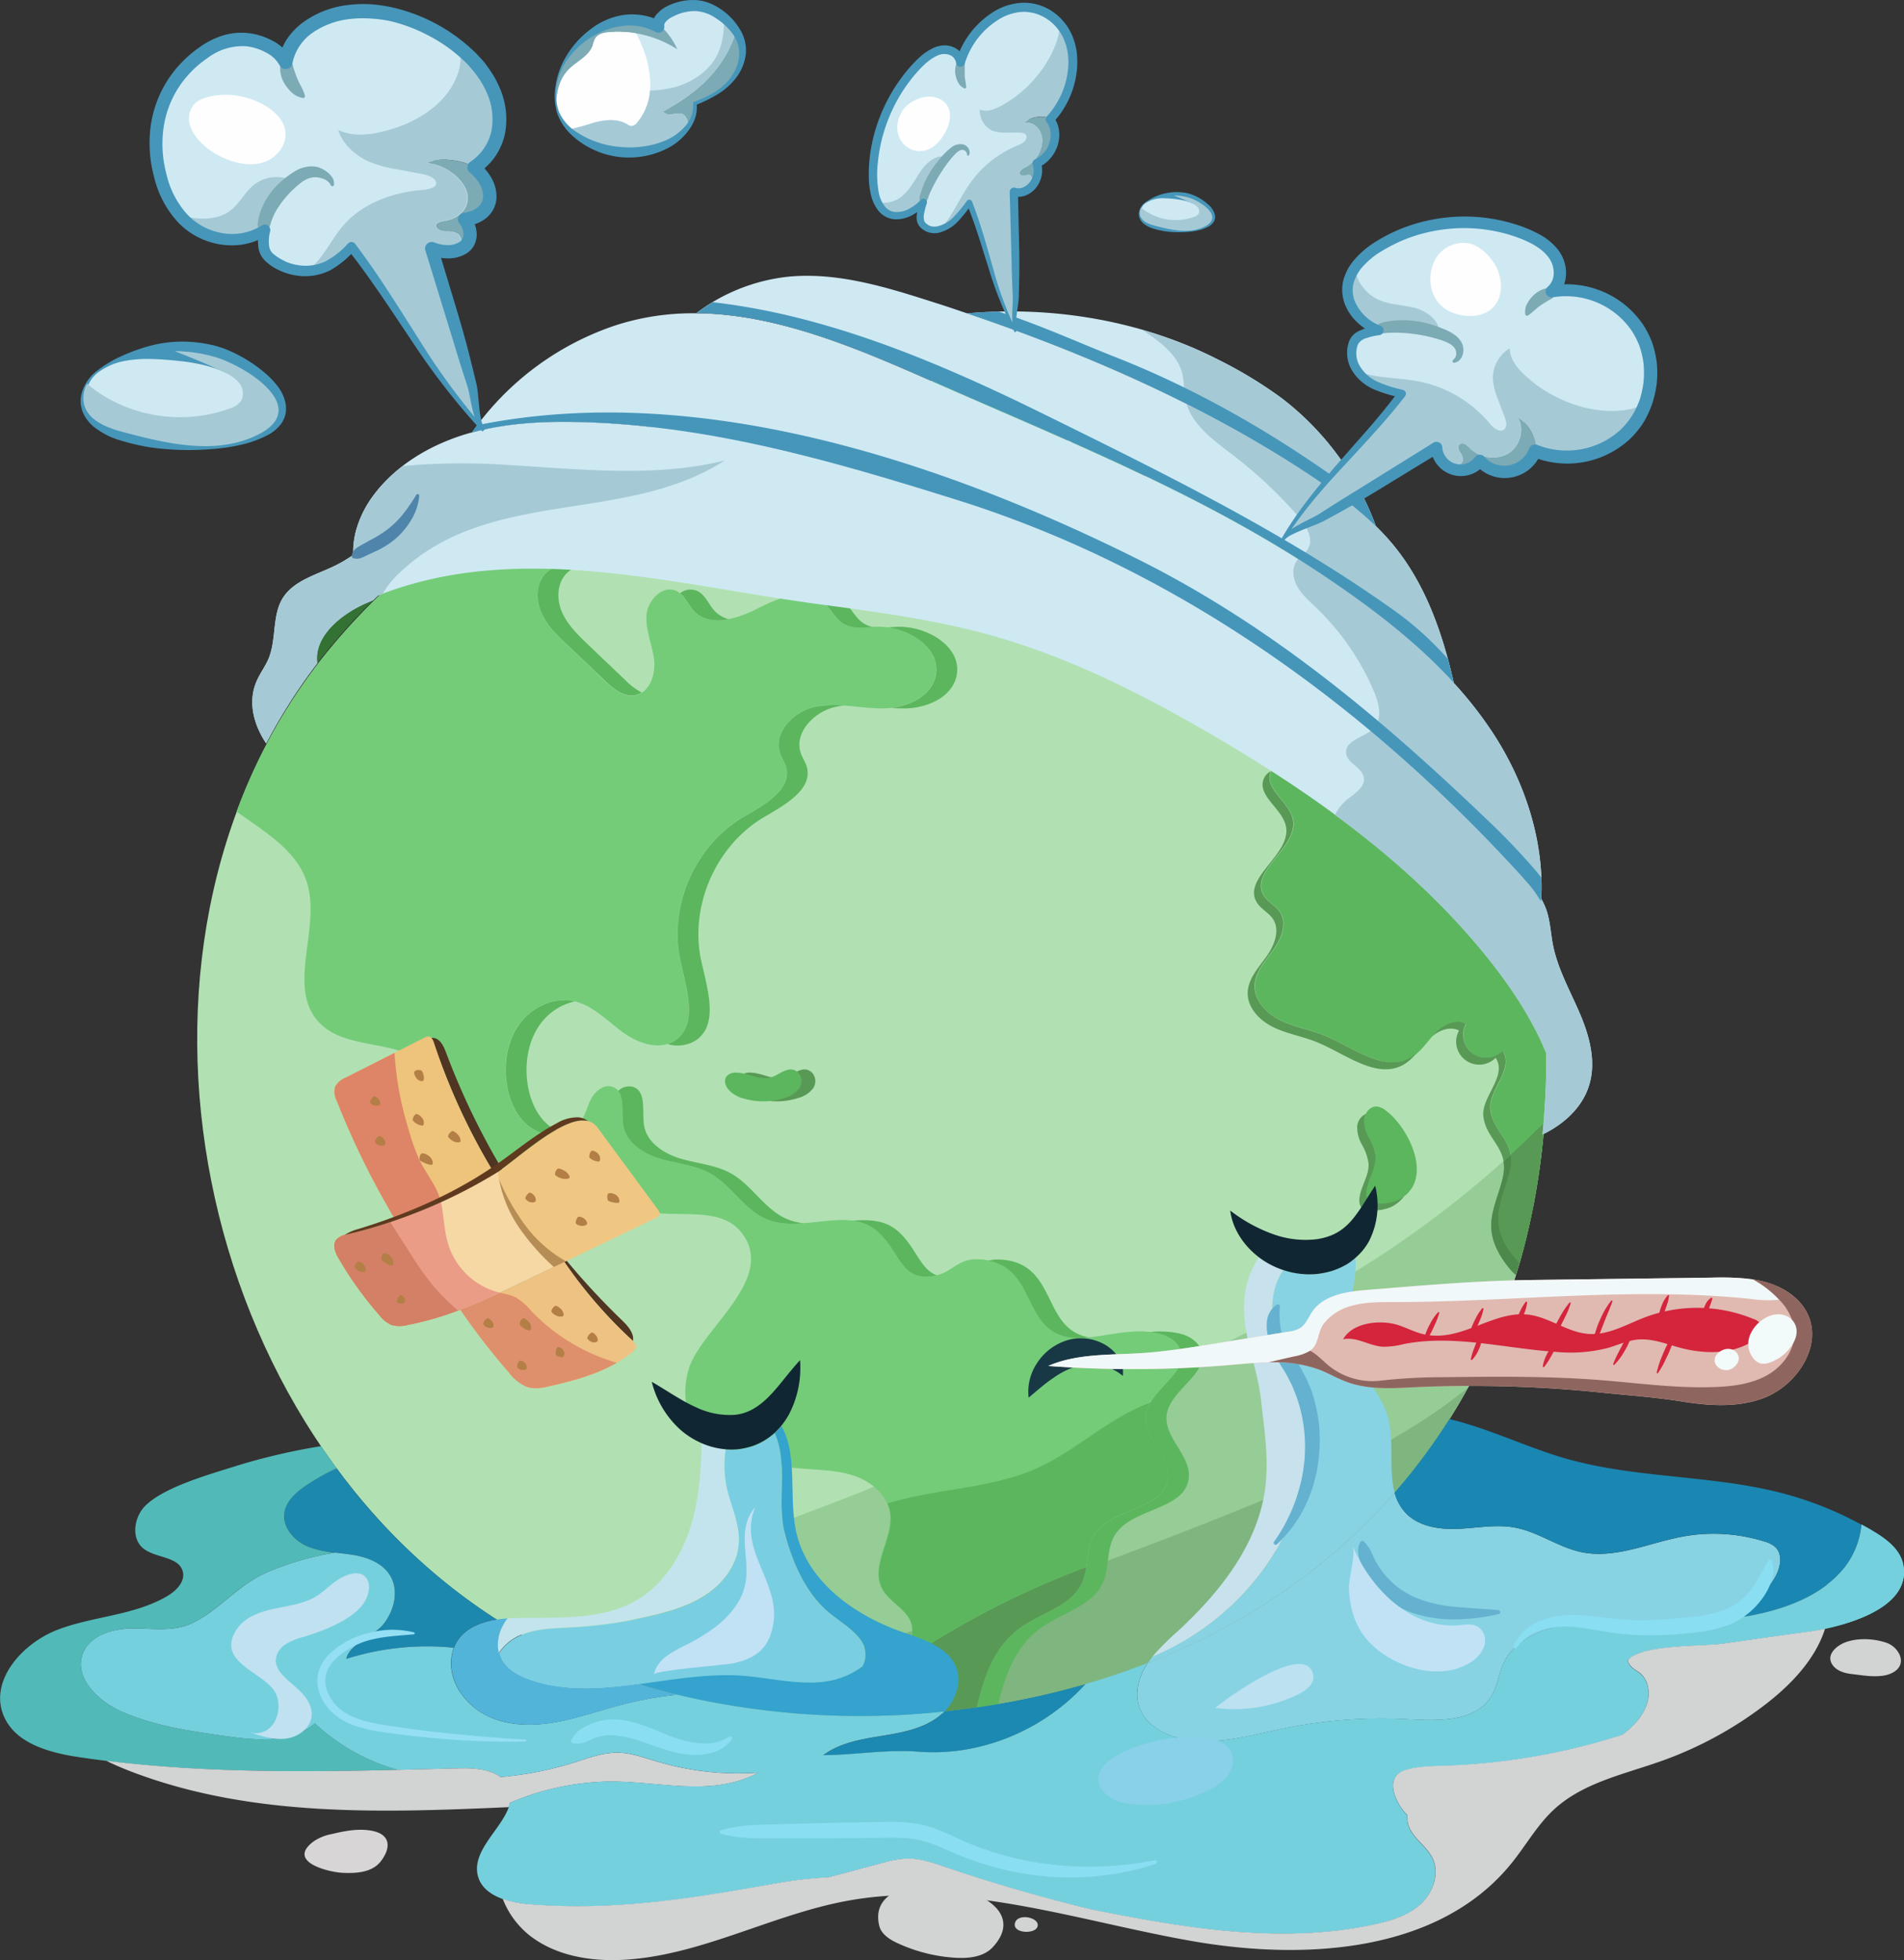 <svg xmlns="http://www.w3.org/2000/svg" viewBox="0 0 513.48 528.71"><rect x="0" y="0" width="513.48" height="528.71" fill="#333333" stroke="none"/><defs><style>.cls-1{fill:#b1e1b2;}.cls-2{fill:#96cc96;}.cls-3{fill:#7fb57f;}.cls-4{fill:#599956;}.cls-5{fill:#5cb65e;}.cls-6{fill:#4d894a;}.cls-7{fill:#74cc79;}.cls-8{fill:#183845;}.cls-9{fill:#87d3e4;}.cls-10{fill:#1a87b2;}.cls-11{fill:#1c88ae;}.cls-12{fill:#1b89b1;}.cls-13{fill:#258aab;}.cls-14{fill:#51bab8;}.cls-15{fill:#75d0de;}.cls-16{fill:#79cee2;}.cls-17{fill:#53b4da;}.cls-18{fill:#c3e4ed;}.cls-19{fill:#c7e1ed;}.cls-20{fill:#34a3cd;}.cls-21{fill:#112633;}.cls-22{fill:#c0e1f0;}.cls-23{fill:#94dff4;}.cls-24{fill:#8adef2;}.cls-25{fill:#bce1f1;}.cls-26{fill:#89d1e9;}.cls-27{fill:#c1e1f4;}.cls-28{fill:#64b2cf;}.cls-29{fill:#c1e2f5;}.cls-30{fill:#d2d4d4;}.cls-31{fill:#d8d5d7;}.cls-32{fill:#e0bab1;}.cls-33{fill:#f1f8f9;}.cls-34{fill:#8f665f;}.cls-35{fill:#d4253d;}.cls-36{fill:#f3fafa;}.cls-37{fill:#cfe9f3;}.cls-38{fill:#337233;}.cls-39{fill:#a5cad6;}.cls-40{fill:#5085ab;}.cls-41{fill:#4696ba;}.cls-42{fill:#4f3522;}.cls-43{fill:#eec282;}.cls-44{fill:#eec37b;}.cls-45{fill:#efc783;}.cls-46{fill:#b68e55;}.cls-47{fill:#f6d8a5;}.cls-48{fill:#d38067;}.cls-49{fill:#de906c;}.cls-50{fill:#dd8566;}.cls-51{fill:#ea9c87;}.cls-52{fill:#b37f46;}.cls-53{fill:#5f3a1f;}.cls-54{fill:#231f20;}.cls-55{fill:#fefefe;}.cls-56{fill:#7caab5;}.cls-57{fill:none;}</style></defs><g id="Layer_2" data-name="Layer 2"><g id="Layer_1-2" data-name="Layer 1"><path class="cls-1" d="M262.76,460.66c61.62-8.65,114.58-41.94,139.93-100.13,21.18-48.61,18-110.38-2.55-158.77-15.55-36.51-45.32-67.61-81-84.95-42.72-20.77-96.54-16.13-140.6-1.56-34.31,11.34-66,31.48-89.12,59.23-64.17,77-39.11,208,43.6,261.78C168.76,459.49,216.85,467.11,262.76,460.66Z"/><path class="cls-2" d="M365.12,343.24c-32.3,20.06-67.74,34.51-103.57,47.23q-7.51,2.67-15.1,5.22c-1.66.86-3.33,1.72-5,2.58-12.47,6.3-25.67,9.67-38,15.89-11.45,5.76-22.92,12.16-31.65,21.73a120.56,120.56,0,0,1-14.12,13.18A176.27,176.27,0,0,0,186,458c21-4.39,41.63-11.6,61.94-18.78,31.31-11.06,62.63-22.13,93.3-34.86,14.84-6.16,29.6-12.76,43-21.61,4-2.66,7.92-5.51,11.68-8.5,2.42-4.4,4.68-8.95,6.74-13.68,7.81-17.92,12.3-37.64,13.84-57.81A280.31,280.31,0,0,1,365.12,343.24Z"/><path class="cls-3" d="M341.26,404.32c-30.67,12.73-62,23.8-93.3,34.86C227.65,446.36,207.05,453.57,186,458a216.59,216.59,0,0,0,76.74,2.7c56.62-8,105.9-36.71,133.19-86.45-3.76,3-7.64,5.84-11.68,8.5C370.86,391.56,356.1,398.16,341.26,404.32Z"/><path class="cls-4" d="M219.17,289.52a3.42,3.42,0,0,1,0,4.18,7.32,7.32,0,0,1-3.73,2.41,18.45,18.45,0,0,1-11.29.15,8,8,0,0,1-3.78-2.17c-2.17-2.44-1.06-5,2.28-4.76,3.62.29,5.33,2,8.85,1.3C213.81,290.15,216.68,286.79,219.17,289.52Z"/><path class="cls-5" d="M219.42,117.94c2.65-.67,6.18-1.56,7.57.81.95,1.64,0,3.68-.14,5.58-.44,4.85,4.24,8.67,8.84,10.27s9.73,2.07,13.7,4.9c2.89,2.06,4.93,5.24,8.06,6.91s8.18.64,8.51-2.9c.16-1.67-.81-3.21-1.74-4.61-2.32-3.53-4.66-7.41-4.49-11.63s4.12-8.52,8.2-7.4c2.63.73,4.51,3.39,7.23,3.71,2.31.26,4.45-1.3,5.95-3.08,3.47-4.1,4.74-9.21,4.9-14.61-28.74-5.66-59.72-3.2-88.17,3.81a19.4,19.4,0,0,0,3.22,3.72A20.48,20.48,0,0,0,219.42,117.94Z"/><path class="cls-4" d="M259.73,127.27c-.17,4.22,2.17,8.1,4.49,11.63.93,1.4,1.9,2.94,1.74,4.61a3.8,3.8,0,0,1-2.44,3.12c3.14,1.35,7.73.25,8-3.12.16-1.67-.81-3.21-1.73-4.61-2.33-3.53-4.67-7.41-4.49-11.63a8.56,8.56,0,0,1,4.05-6.77,6.71,6.71,0,0,0-1.46-.63C263.85,118.75,259.91,123,259.73,127.27Z"/><path class="cls-4" d="M286,105.89c-.16,5.4-1.43,10.51-4.9,14.61a10.08,10.08,0,0,1-2.61,2.26,6,6,0,0,0,2.26.82c2.31.26,4.45-1.3,5.95-3.08,3.21-3.79,4.53-8.45,4.84-13.4C289.71,106.66,287.87,106.26,286,105.89Z"/><path class="cls-5" d="M354.58,150.44c2.53,3.67,3.07,9.48-.61,12-2.76,1.88-7.79,2.47-7.27,5.77.45,2.86,5.21,3.37,5.62,6.23s-3.4,3.91-6.17,3.79-6.49.27-6.9,3c-.58,3.88,6.4,4.68,7.3,8.5.35,1.51-.33,3.33.67,4.52.8,1,2.24.95,3.49.83,5.86-.56,12.82-2.87,14-8.64.38-1.89.05-3.89.58-5.74a6.33,6.33,0,0,1,12.1-.27c.54,1.59.42,3.34.93,4.95,1.59,5,8.05,6.27,13.33,6.56,1.3.08,2.62.14,3.94.18a171.33,171.33,0,0,0-53.31-61.53,17.23,17.23,0,0,0,3.23,10.07C348.16,144.23,352.06,146.76,354.58,150.44Z"/><path class="cls-4" d="M395.48,192.12c-1.28-.05-2.57-.1-3.83-.18-4.15-.23-9-1.05-11.7-3.84a7.06,7.06,0,0,0,.24,1c1.59,5,8.05,6.27,13.33,6.57,1.3.07,2.61.13,3.94.18C396.82,194.6,396.16,193.36,395.48,192.12Z"/><path class="cls-4" d="M371.24,176.1a6.53,6.53,0,0,0-5.95,4.6c-.53,1.85-.2,3.85-.58,5.74-1.18,5.77-8.14,8.08-14,8.64a6.69,6.69,0,0,1-2.19-.09,4.39,4.39,0,0,0,.56,3c.8,1,2.25.95,3.49.83,5.87-.56,12.83-2.87,14-8.64.38-1.89.05-3.89.57-5.74a6.53,6.53,0,0,1,6-4.6,6.46,6.46,0,0,1,4.59,1.88,8.08,8.08,0,0,0-.31-1.29A6.51,6.51,0,0,0,371.24,176.1Z"/><path class="cls-5" d="M401.59,205.3a10.61,10.61,0,0,0-2.13,4.86,8.65,8.65,0,0,1-.87,3.51c-1.83,2.82-6.44,1-8.27-1.77s-2.62-6.46-5.35-8.41c-3.65-2.6-8.75-.83-12.58,1.49s-7.85,5.23-12.3,4.7c-3.21-.39-5.9-2.54-8.93-3.68s-7.25-.75-8.43,2.26c-1.79,4.54,5,7.94,6,12.72,1.58,7.63-11.89,13.94-7.83,20.59,1.09,1.78,3.2,2.72,4.35,4.46,2,3.07.34,7.22-1.82,10.21s-4.91,6-5,9.65c-.1,4.11,3.26,7.57,7,9.36s7.85,2.43,11.66,4c7.82,3.18,16.2,10.24,23.49,6,2.67-1.56,4.34-4.36,6.51-6.58s5.54-3.92,8.31-2.51a6.22,6.22,0,0,0,9.87,7.36c3.24,4.83-3.85,10.56-3.31,15.68.67,6.49,7,8.58,5.31,16.4-1,4.7-3.43,9.2-3.14,14,.25,4.29,2.64,8,5.73,11.12C422.37,297.1,418.26,246.66,401.59,205.3Z"/><path class="cls-4" d="M357,279.24c-3.81-1.56-8-2.2-11.66-4s-7.06-5.25-7-9.36c.09-3.69,2.84-6.67,5-9.65s3.85-7.14,1.82-10.21c-1.15-1.74-3.26-2.68-4.35-4.46-4.06-6.65,9.41-13,7.83-20.59-1-4.78-7.77-8.18-6-12.72a2.2,2.2,0,0,1,.15-.26,4,4,0,0,0-2,2.13c-1.79,4.54,5,7.94,6,12.72,1.58,7.63-11.9,13.94-7.84,20.59,1.09,1.78,3.2,2.72,4.35,4.46,2,3.07.34,7.22-1.82,10.21s-4.91,6-5,9.65c-.1,4.11,3.26,7.56,7,9.36s7.85,2.43,11.66,4c7.83,3.19,16.2,10.24,23.49,6a13.92,13.92,0,0,0,3.36-3,10.53,10.53,0,0,1-1.49,1.09C373.23,289.48,364.85,282.42,357,279.24Z"/><path class="cls-4" d="M407.21,315.55c1.73-7.82-4.64-9.91-5.31-16.4-.54-5.12,6.55-10.85,3.31-15.68a6.22,6.22,0,0,1-9.87-7.36c-2.77-1.41-6.14.3-8.31,2.51-.32.33-.63.67-.93,1,2.13-1.76,5-2.87,7.37-1.65a6.22,6.22,0,0,0,9.88,7.36c3.23,4.83-3.85,10.56-3.32,15.68.68,6.49,7,8.58,5.31,16.4-1,4.69-3.43,9.2-3.14,14,.26,4.29,2.64,8,5.74,11.12.28-1,.52-2,.78-3-2.55-2.86-4.43-6.2-4.65-10C403.78,324.75,406.17,320.25,407.21,315.55Z"/><path class="cls-6" d="M413.34,316.7q.81-6,1.28-12.06-4.44,4.49-9.11,8.72a10.75,10.75,0,0,1-.17,4.06c-1,4.69-3.43,9.2-3.14,14,.23,3.92,2.26,7.52,4.68,10.51a14.42,14.42,0,0,0,1.92,2,178,178,0,0,0,4.67-18.46C412.47,322.5,412.91,319.83,413.34,316.7Z"/><path class="cls-7" d="M275.39,438.9c5.64-4,13.58-5.71,16.41-12,1.81-4,.92-9,3.22-12.81,4.53-7.47,18.9-6.66,20-15.34.73-6.08-6.66-10.9-6-17,.81-6.93,11.7-11.24,9.23-17.77-1-2.59-3.84-4-6.56-4.48-6-1.14-12.05.59-18.09,1.26-20,2.21-11.86-20.38-29.75-21.1-5.28-.21-7,3.23-10.86,4.22-10.26,2.63-9.91-6.16-16.47-11.87-7.7-6.69-20.26.73-29.7-3.13-6.1-2.49-9.51-9.14-15.25-12.37-4.08-2.3-8.94-2.64-13.44-3.95s-9.16-4.23-10-8.84c-.67-3.84.74-9.27-2.93-10.56-2.24-.79-4.59,1.05-5.72,3.13s-1.58,4.51-3,6.43c-2.9,4-9.18,4.27-13.25,1.5s-6.13-7.74-6.7-12.62c-.65-5.48.41-11.31,3.75-15.7s9.15-7.05,14.53-5.85c5,1.12,8.74,5.12,12.86,8.18s9.91,5.26,14.21,2.47c6.51-4.21,3.24-14,1.59-21.59-3.21-14.74,4-31.15,17-38.76,5.61-3.28,13.37-7.56,11.41-13.75-.36-1.15-1.06-2.16-1.48-3.29-2.11-5.66,3.64-11.55,9.57-12.72s12,.54,18.06.49,13-2.87,14.25-8.78c1.67-7.92-8.18-13.65-16.26-13.24-3,.15-6.16.68-8.69-.87-2.24-1.38-3.33-4.07-5.33-5.79-4.75-4.06-12-1.19-17.53,1.66s-13.12,5.27-17.4.71c-1.61-1.72-2.46-4.24-4.55-5.32-3.61-1.85-7.79,2.27-8.15,6.31s1.47,7.94,2,12-1.07,9-5.06,9.79c-3.17.59-6-1.81-8.36-4L153,174c-2.7-2.58-5.46-5.25-7-8.66s-1.47-7.78,1.09-10.49c3-3.12,7.85-3,12.14-3.24s9.43-2.13,10-6.39c.75-5.48-6.69-8.91-7.37-14.4-.75-6.17,6.59-9.12,11.24-13.67-32.24,11.62-61.83,31.07-83.76,57.37a151.08,151.08,0,0,0-25.54,44.39c7.63,5.48,16.17,10.43,18.93,19,4,12.37-5.58,28.24,3.24,37.78,7.19,7.79,21.3,4.41,29,11.7,6.91,6.54,5.36,18.51,11.57,25.72,5.63,6.53,15.73,6.9,24,4.65,3.48-.94,7.3-2.21,10.52-.61,2.71,1.35,4.12,4.35,6.35,6.39,8.46,7.81,25-.22,32.34,8.68,10.24,12.48-10.71,26.13-14,37-1.83,6.1-1.1,13.4,3.46,17.85a22.26,22.26,0,0,0,7.25,4.31,67.44,67.44,0,0,0,19.07,4.68c4.9.47,9.92.41,14.6,1.94s9.1,5.13,9.84,10c1,6.89-5.4,14.13-2.23,20.34,2,4,7.43,5.9,8.12,10.29s-3.68,7.65-5.42,11.67-.71,8.54,1.56,12.21c6.89-.33,13.78-.94,20.62-1.9l.66-.1C265.39,451.87,268.25,443.93,275.39,438.9Z"/><path class="cls-5" d="M187.13,164.79c2.42,2.57,5.87,2.93,9.43,2.23a7.75,7.75,0,0,1-3.83-2.23c-1.61-1.72-2.45-4.24-4.55-5.32a4.55,4.55,0,0,0-4.78.55C184.93,161.26,185.75,163.32,187.13,164.79Z"/><path class="cls-5" d="M252.66,344c-4.57-1.62-5.6-7.65-10.54-11.94-3.41-3-7.78-3.16-12.4-2.79a12,12,0,0,1,6.8,2.79C243,337.67,242.76,346.3,252.66,344Z"/><path class="cls-5" d="M227.39,168.21c2.37,1.46,5.35,1.08,8.15.91a7.11,7.11,0,0,1-2.54-.91c-2.25-1.38-3.33-4.07-5.34-5.79-2.47-2.11-5.61-2.34-8.84-1.68a8.13,8.13,0,0,1,3.24,1.68C224.06,164.14,225.15,166.83,227.39,168.21Z"/><path class="cls-5" d="M220,190.61c-5.93,1.17-11.68,7.06-9.57,12.72.42,1.13,1.12,2.14,1.48,3.29,2,6.19-5.8,10.47-11.41,13.75-13,7.61-20.22,24-17,38.76,1.65,7.57,4.92,17.38-1.59,21.59a8,8,0,0,1-1.87.88,9.22,9.22,0,0,0,7.47-.88c6.51-4.21,3.25-14,1.6-21.59-3.22-14.74,4-31.15,17-38.76,5.6-3.28,13.36-7.56,11.4-13.75-.36-1.15-1.06-2.16-1.48-3.29-2.11-5.66,3.64-11.55,9.57-12.72a17,17,0,0,1,2-.28A27.94,27.94,0,0,0,220,190.61Z"/><path class="cls-5" d="M178.13,312.58c4.5,1.31,9.36,1.65,13.44,3.95,5.74,3.23,9.15,9.88,15.25,12.37,3.11,1.27,6.56,1.32,10.06,1.05a15.77,15.77,0,0,1-4.46-1.05c-6.1-2.49-9.51-9.14-15.25-12.37-4.08-2.3-8.94-2.64-13.44-3.95s-9.16-4.23-10-8.84c-.68-3.84.74-9.27-2.94-10.56a4.12,4.12,0,0,0-4.07,1.08c1.69,2.13.85,6.33,1.4,9.48C169,308.35,173.63,311.27,178.13,312.58Z"/><path class="cls-5" d="M252.34,182.32c-1.09,5.2-6.61,8-12,8.65,1.13.08,2.26.14,3.38.13,6.05,0,13-2.87,14.25-8.78,1.67-7.92-8.18-13.65-16.26-13.24l-2.37.15C246.53,170.21,253.79,175.44,252.34,182.32Z"/><path class="cls-5" d="M150.67,317.77a36,36,0,0,1-6.18,1.11,33.47,33.47,0,0,0,11.79-1.11c1.26-.34,2.57-.73,3.89-1C157.18,315.83,153.79,316.93,150.67,317.77Z"/><path class="cls-5" d="M293.6,360.78l.38,0c-13.39-2.07-8.44-20.41-24.53-21.05a9.73,9.73,0,0,0-2.88.32C280.91,342.82,274.71,362.87,293.6,360.78Z"/><path class="cls-5" d="M314.62,381.77c.81-6.93,11.7-11.24,9.24-17.77-1-2.59-3.85-4-6.57-4.48a26,26,0,0,0-7.27-.22,15.91,15.91,0,0,1,1.67.22c2.72.51,5.59,1.89,6.56,4.48,2.47,6.53-8.42,10.84-9.23,17.77-.71,6.08,6.68,10.9,6,17-1.05,8.68-15.42,7.87-20,15.34-2.3,3.79-1.41,8.77-3.22,12.81-2.83,6.29-10.77,8-16.41,12-7.14,5-10,13-12,21.66l-.66.1c-5,.71-10.12,1.22-15.2,1.58.07.1.12.22.18.32,6.89-.33,13.78-.94,20.62-1.9l.67-.1c2-8.69,4.82-16.63,12-21.66,5.64-4,13.58-5.71,16.41-12,1.81-4,.93-9,3.22-12.81,4.53-7.47,18.9-6.66,19.95-15.34C321.31,392.67,313.91,387.85,314.62,381.77Z"/><path class="cls-5" d="M140.33,275.92c-3.34,4.39-4.4,10.22-3.75,15.7.57,4.88,2.63,9.86,6.7,12.62a10.93,10.93,0,0,0,8.85,1.45,10.34,10.34,0,0,1-3.25-1.45c-4.06-2.76-6.13-7.74-6.7-12.62-.64-5.48.42-11.31,3.75-15.7a15.73,15.73,0,0,1,9.08-5.8l-.15-.05C149.48,268.87,143.67,271.53,140.33,275.92Z"/><path class="cls-5" d="M173.19,117.11c-4,3.87-9.86,6.6-11.06,11.13a9.23,9.23,0,0,0-.22,1.68,7.81,7.81,0,0,0,0,.83v0a.29.29,0,0,1,0,.09,7.48,7.48,0,0,0,.52,1.88c0,.08.09.16.13.25a23,23,0,0,0,3.43,4.84c.27.32.54.65.8,1s.67.88,1,1.33a10.74,10.74,0,0,1,1,1.9c.09.21.15.41.22.62a5.92,5.92,0,0,1,.28,1.51,5.68,5.68,0,0,1-.05,1c-.58,4.26-5.72,6.11-10,6.39s-9.18.12-12.14,3.24c-2.56,2.71-2.6,7.08-1.09,10.49s4.26,6.08,7,8.66l10,9.53c2.33,2.23,5.19,4.63,8.36,4a5.39,5.39,0,0,0,1.07-.36,5.86,5.86,0,0,0,.61-.32,18.65,18.65,0,0,1-4.43-3.36l-10-9.53c-2.69-2.58-5.45-5.25-7-8.66s-1.47-7.78,1.09-10.49c3-3.12,7.85-3,12.14-3.24s9.43-2.13,10-6.39c.75-5.48-6.69-8.91-7.36-14.4s12.09-12.15,11.17-14.3a2.05,2.05,0,0,0-1-1q-5.06,1.7-10,3.65C169.55,118.46,171.37,117.77,173.19,117.11Z"/><path class="cls-4" d="M375.06,325.62c10.27-5,3.12-19.55-3.21-24.22a4.69,4.69,0,0,0-2.42-1.07c-1.77-.1-3.21,1.63-3.41,3.39a9.46,9.46,0,0,0,1.29,5.06,14.11,14.11,0,0,1,1.76,5c.24,3.19-2,6.05-2.43,9.22-.17,1.17,0,2.58,1.07,3.13a3.41,3.41,0,0,0,1.45.28A12.12,12.12,0,0,0,375.06,325.62Z"/><path class="cls-5" d="M376.93,323.75c10.26-5,3.12-19.54-3.21-24.21a4.62,4.62,0,0,0-2.43-1.08c-1.76-.09-3.2,1.64-3.4,3.39a9.33,9.33,0,0,0,1.29,5.06,14.11,14.11,0,0,1,1.76,5c.24,3.19-2,6.06-2.43,9.22-.17,1.17,0,2.59,1.07,3.13a3.38,3.38,0,0,0,1.45.28A12.12,12.12,0,0,0,376.93,323.75Z"/><path class="cls-5" d="M196.36,133c2.15-.25,4.19-1.08,6.33-1.39s4.57,0,6,1.69,1.35,3.77,1,5.75c-.4,2.46-1.37,5-3.41,6.44a11.3,11.3,0,0,1-3.93,1.55,76.5,76.5,0,0,1-12.85,2,8.05,8.05,0,0,1-3.32-.27,8.48,8.48,0,0,1-3.44-3L174.3,135a5.09,5.09,0,0,1-1.33-2.63,3.33,3.33,0,0,1,1.92-3,8.31,8.31,0,0,1,3.67-.72C185.21,128.49,190,133.72,196.36,133Z"/><path class="cls-4" d="M213.81,135.26a6,6,0,0,0-5-1.77c1.13,1.52,1.17,3.63.87,5.53-.4,2.46-1.37,5-3.41,6.44a11.3,11.3,0,0,1-3.93,1.55,76.5,76.5,0,0,1-12.85,2l-.49,0a6.15,6.15,0,0,0,2.32,1.7,7.85,7.85,0,0,0,3.31.26,74.48,74.48,0,0,0,12.86-2,11.44,11.44,0,0,0,3.93-1.54c2-1.44,3-4,3.41-6.44C215.16,139,215.11,136.79,213.81,135.26Z"/><path class="cls-5" d="M304.76,118c1.93-.36,4.3.2,5,2s-.42,3.63-1.84,4.79c-2.18,1.77-5,2.43-7.83,2.84-2.56.38-5.26.59-7.67-.34s-4.44-3.31-4.19-5.89c.34-3.38,3.63-3.72,6.32-3.49,1.47.13,2.19,1.58,3.65,1.71C300.45,119.78,302.63,118.33,304.76,118Z"/><path class="cls-4" d="M313.16,122.08a3.79,3.79,0,0,0-3.35-2.09c.66,1.69-.43,3.61-1.85,4.76-2.18,1.77-5,2.43-7.83,2.84a16.32,16.32,0,0,1-7-.13,7.13,7.13,0,0,0,2.73,1.9c2.41.94,5.1.73,7.66.35,2.78-.42,5.65-1.08,7.84-2.85C312.75,125.71,313.85,123.78,313.16,122.08Z"/><path class="cls-5" d="M215.44,289.52a3.44,3.44,0,0,1,0,4.18,7.34,7.34,0,0,1-3.74,2.41,18.45,18.45,0,0,1-11.29.15,8.08,8.08,0,0,1-3.78-2.17c-2.16-2.44-1-5,2.29-4.76,3.62.29,5.33,2,8.85,1.3C210.07,290.15,212.94,286.79,215.44,289.52Z"/><path class="cls-4" d="M275.39,438.9c5.64-4,13.58-5.71,16.41-12a16.16,16.16,0,0,0,1.11-4.2,235.07,235.07,0,0,0-52.2,27.39l-.13.26c-1.69,3.93-.71,8.54,1.56,12.21,6.86-.33,13.73-.94,20.54-1.89h.08l.67-.11C265.39,451.87,268.25,443.93,275.39,438.9Z"/><path class="cls-5" d="M237.88,428.39c2,4,7.43,5.9,8.12,10.29s-3.49,7.5-5.29,11.41a235.07,235.07,0,0,1,52.2-27.39c.45-3,.57-6.06,2.11-8.61,4.53-7.47,18.9-6.66,20-15.34.73-6.08-6.66-10.9-6-17a8.87,8.87,0,0,1,1.24-3.43c-1.14.43-2.27.88-3.39,1.4-9.64,4.44-17.6,12-27.29,16.34-12.58,5.61-27.26,5.42-40.25,9.48a9.63,9.63,0,0,1,.78,2.49C241.15,414.94,234.71,422.18,237.88,428.39Z"/><path class="cls-4" d="M407.38,311.5a10.7,10.7,0,0,1-.17,4.05c-1,4.7-3.43,9.2-3.14,14,.25,4.29,2.64,8,5.73,11.12a189,189,0,0,0,6.68-37.9C413.53,305.76,410.49,308.66,407.38,311.5Z"/><path class="cls-8" d="M277.41,377a13.81,13.81,0,0,1,2.14-9.13,14.86,14.86,0,0,1,7.93-6.25A13,13,0,0,1,298,362.71a10.75,10.75,0,0,1,3.74,3.6,7,7,0,0,1,1.05,4.82,12.45,12.45,0,0,0-6.93-2.95,14.52,14.52,0,0,0-6,.51,22,22,0,0,0-5.87,3.05C281.87,373.14,279.88,374.92,277.41,377Z"/><path class="cls-9" d="M478.81,417.33a7.31,7.31,0,0,0-3.05-1.55,45.9,45.9,0,0,0-21.68-1.36c-9.23,1.66-18.36,6.15-27.54,4.26-6.22-1.29-11.59-5.41-17.83-6.6-5-1-10.24.07-15.38.3s-10.79-.6-14.3-4.36a12.73,12.73,0,0,1-2.91-5.4c-18,20.61-40.83,35.91-66.57,45.95-.12.18-.26.34-.38.52-2.2,3.52-3.29,8-1.74,11.86,1.45,3.62,5,6.05,8.65,7.32,9.51,3.28,19.85.11,29.69-1.95a131.2,131.2,0,0,1,33.9-2.57c8.17.44,18.17.81,22.47-6.15,1.78-2.87,2.09-6.42,3.59-9.44,2.57-5.16,8.28-8.05,13.9-9.33,10.31-2.33,21.05-.42,31.61-.67a47.88,47.88,0,0,0,12.48-1.89c6.25-1.87,11.82-5.27,15-10.84C480.18,422.9,480.89,419.36,478.81,417.33Z"/><path class="cls-10" d="M379,408c3.51,3.76,9.16,4.58,14.3,4.36s10.33-1.26,15.38-.3c6.24,1.19,11.61,5.31,17.83,6.6,9.18,1.89,18.31-2.6,27.54-4.26a45.9,45.9,0,0,1,21.68,1.36,7.31,7.31,0,0,1,3.05,1.55c2.08,2,1.37,5.57-.08,8.1-3.19,5.57-8.76,9-15,10.84a35.6,35.6,0,0,0,10.66-.94c8.74-1.91,17.58-5.52,23.12-12.54A22.13,22.13,0,0,0,502,411.26a93.9,93.9,0,0,0-21.35-8.49c-19.16-5-39.56-3.91-58.59-9.41-10.53-3.05-20.62-8.09-31.2-10.58a158.48,158.48,0,0,1-14.78,19.84A12.73,12.73,0,0,0,379,408Z"/><path class="cls-11" d="M133,436.26A163.4,163.4,0,0,1,90.8,396.07a52.36,52.36,0,0,0-6.52,3.51c-3.44,2.09-7.23,4.78-7.61,8.79s3,7.41,6.63,8.88a28,28,0,0,0,7.09,1.55c1.53.18,3.07.34,4.58.58,3.91.63,8,2.11,10.16,5.46,2.59,4.09,1.23,9.73-1.87,13.45-2.5,3-9,5.17-9.87,9.18a71.9,71.9,0,0,1,29-3c1.77-4.79,6.56-6.87,11.6-7.64C133.68,436.65,133.34,436.47,133,436.26Z"/><path class="cls-12" d="M254.68,461.64a14.6,14.6,0,0,1-2.5,2.09c-4.45,2.94-9.91,3.79-15.17,4.65s-10.73,1.89-15,5.08c8.48,0,17.24-1.62,25.68-.94,16.75,1.34,33.81-5.83,45.05-18.25a215,215,0,0,1-30,6.39C260.07,461,257.38,461.36,254.68,461.64Z"/><path class="cls-13" d="M379.13,477.38c-6.14,1.82-2.8,9,.43,12.25a10.57,10.57,0,0,1,5.19-7.85c7-4.22,15.14-1.85,22.82-3.12,7.88-1.3,21.57-4.45,30-10.75a174.82,174.82,0,0,1-47.89,8.34C386.11,476.37,382.52,476.38,379.13,477.38Z"/><path class="cls-14" d="M60.63,468.25c-9.47-1.34-19.07-2.73-27.82-6.59-6.32-2.79-12.88-9-10.51-15.53,1.85-5,8.08-6.85,13.45-6.89s11,.92,15.9-1.36C59.24,434.33,64,427.45,72.27,424a79.74,79.74,0,0,1,18.12-5.19,28,28,0,0,1-7.09-1.55c-3.68-1.47-7-4.94-6.63-8.88s4.17-6.7,7.61-8.79a52.36,52.36,0,0,1,6.52-3.51c-1.45-2-2.87-4-4.24-6a169.85,169.85,0,0,0-24.17,5.74c-6.61,2.1-18.31,5.42-23.23,10.37-3,3-3.87,8.66-.59,11.41s9.7,2.14,10.73,6.33c.67,2.73-1.8,5.19-4.23,6.61-8.86,5.21-19.77,5.37-29.39,9S-3,453.34,1,462.82c3.12,7.46,12.29,9.94,20.28,11.14,28.44,4.26,57.29,4.11,86.08,3.43A54.3,54.3,0,0,1,84.9,464.84C78.49,470.32,69,469.44,60.63,468.25Z"/><path class="cls-15" d="M513.27,422c-.82-4.09-4.54-6.87-8.12-9-1-.61-2.06-1.2-3.11-1.77a22.13,22.13,0,0,1-4.54,11.53c-5.54,7-14.38,10.63-23.12,12.54a35.6,35.6,0,0,1-10.66.94,47.88,47.88,0,0,1-12.48,1.89c-10.56.25-21.3-1.66-31.61.67-5.62,1.28-11.33,4.17-13.9,9.33-1.5,3-1.81,6.57-3.59,9.44-4.3,7-14.3,6.59-22.47,6.15a131.2,131.2,0,0,0-33.9,2.57c-9.84,2.06-20.18,5.23-29.69,1.95-3.68-1.27-7.2-3.7-8.65-7.32-1.55-3.85-.46-8.34,1.74-11.86.12-.18.26-.34.38-.52q-8.22,3.21-16.81,5.7c-11.24,12.42-28.3,19.59-45.05,18.25-8.44-.68-17.2.9-25.68.94,4.27-3.19,9.73-4.22,15-5.08s10.72-1.71,15.17-4.65a14.6,14.6,0,0,0,2.5-2.09,213.47,213.47,0,0,1-72-4.5,99,99,0,0,0-14.9,2.67c-6.06,1.57-12,3.72-18.15,4.78s-12.76,1-18.37-1.81-10-8.65-9.59-14.9a11.64,11.64,0,0,1,.71-3.39,71.9,71.9,0,0,0-29,3c.85-4,7.37-6.18,9.87-9.18,3.1-3.72,4.46-9.36,1.87-13.45C103,421.49,98.88,420,95,419.38c-1.51-.24-3-.4-4.58-.58A79.74,79.74,0,0,0,72.27,424c-8.23,3.46-13,10.34-20.62,13.89-4.87,2.28-10.53,1.32-15.9,1.36s-11.6,1.85-13.45,6.89c-2.37,6.49,4.19,12.74,10.51,15.53,8.75,3.86,18.35,5.25,27.82,6.59,8.35,1.19,17.86,2.07,24.27-3.41a54.3,54.3,0,0,0,22.42,12.55l16.62-.42c3.8-.09,8.25.22,11.07,2.37a92.61,92.61,0,0,0,19.72-3.91c4-1.25,7.92-2.78,12.07-2.69,3.57.08,7,1.36,10.41,2.39a76.5,76.5,0,0,0,27.24,3c-13.46,7.22-28.94,1.46-43.26,2.48a71,71,0,0,0-23.64,5.62c-1.33,6.38-10.29,12.46-8.74,19.48,1.26,5.69,8.37,7.5,14.19,8,23.23,1.81,44-1.66,66.46-5.7a116.47,116.47,0,0,1,14-1.6l14.3-3.82a29.47,29.47,0,0,1,6.81-1.24c3.48-.07,6.86,1.11,10.15,2.23q19.71,6.74,40,11.59c25.18,5,50.76,9.28,75.67,4,4.53-1,9.17-2.34,12.61-5.44s5.33-8.37,3.28-12.52c-1.6-3.24-5.21-5.26-6.41-8.67a6.83,6.83,0,0,1-.34-2.86c-3.23-3.29-6.57-10.43-.43-12.25,3.39-1,7-1,10.52-1.13a174.82,174.82,0,0,0,47.89-8.34c3.16-2.36,5.6-5.16,6.67-8.48,1-3,.24-6.81-2.45-8.52-1.43-.91-3.57-2.57-2.26-3.64,4.55-3.75,19.47-3.12,25.32-3.95,7.45-1.06,14.91-2.14,22.42-3.13C495.74,439.07,515.76,434.39,513.27,422Z"/><path class="cls-13" d="M204.45,478.16a76.5,76.5,0,0,1-27.24-3c-3.42-1-6.84-2.31-10.41-2.39-4.15-.09-8.12,1.44-12.07,2.69A92.61,92.61,0,0,1,135,479.34a6.69,6.69,0,0,1,2.13,2.64,6.78,6.78,0,0,1,.41,4.28,71,71,0,0,1,23.64-5.62C175.51,479.62,191,485.38,204.45,478.16Z"/><path class="cls-13" d="M244.61,501.33a29.47,29.47,0,0,0-6.81,1.24l-14.3,3.82c18.88-1.05,38,2.11,56.43,5.78l14.82,3q-20.25-4.87-40-11.59C251.47,502.44,248.09,501.26,244.61,501.33Z"/><path class="cls-16" d="M223.55,435c-6.39-5.28-10.11-14.08-12.06-21.94-2.1-8.51,1.13-18.25-2.6-26.49a17.37,17.37,0,0,1-5.61,3.42,19.63,19.63,0,0,1-4.43,1,19.34,19.34,0,0,1-3.14,0,29,29,0,0,0,.32,10.42c1.11,5.08,3.59,10,3.23,15.16s-3.79,10.07-8.12,13.16-9.54,4.74-14.71,6A123.15,123.15,0,0,1,154,439c-3.94.21-7.95.24-11.73,1.41-.5.16-1,.34-1.5.55a13.25,13.25,0,0,0-6.22,5,7.44,7.44,0,0,0,.49,1.34c1.47,3.11,4.78,4.89,8,6,9.4,3.2,19.23,2.39,29.19,1.06,9.19-1.23,18.48-2.9,27.63-2.29,7.09.48,14.13,2.35,21.22,1.75a22.09,22.09,0,0,0,11.46-4.25,7.18,7.18,0,0,0,.79-2.38C234.05,441.68,227.76,438.47,223.55,435Z"/><path class="cls-17" d="M172.26,454.28c-10,1.33-19.79,2.14-29.19-1.06-3.25-1.1-6.56-2.88-8-6a7.44,7.44,0,0,1-.49-1.34,10.56,10.56,0,0,1,1.37-7.87,14.67,14.67,0,0,1,1-1.48c-1,.07-1.95.16-2.92.31-5,.77-9.83,2.85-11.6,7.64a11.64,11.64,0,0,0-.71,3.39c-.38,6.25,4,12.13,9.59,14.9s12.21,2.87,18.37,1.81,12.09-3.21,18.15-4.78a99,99,0,0,1,14.9-2.67Q177.41,455.85,172.26,454.28Z"/><path class="cls-18" d="M196,401.34a29,29,0,0,1-.32-10.42,20.4,20.4,0,0,1-6.45-1.63c-.18,7.09-.65,14.19-2.54,21-2.39,8.61-7.33,16.88-15.05,21.37-9.93,5.78-22.23,4.4-33.71,4.83l-1.05.05a14.67,14.67,0,0,0-1,1.48,10.56,10.56,0,0,0-1.37,7.87,13.25,13.25,0,0,1,6.22-5c.49-.21,1-.39,1.5-.55,3.78-1.17,7.79-1.2,11.73-1.41a123.15,123.15,0,0,0,22.43-3.31c5.17-1.25,10.37-2.9,14.71-6s7.75-7.84,8.12-13.16S197.14,406.42,196,401.34Z"/><path class="cls-9" d="M376.12,402.62c-1.71-6.21,0-13.93-1.85-20.44-2.12-7.44-8.9-13-10.42-20.59-1.48-7.34,2.32-14.84,1.68-22.3a16.08,16.08,0,0,1-2.3,1.73,20.4,20.4,0,0,1-4,1.79,23.56,23.56,0,0,1-4.19.84,21.9,21.9,0,0,1-8.91-1.06c-3.7,5.09-3.63,12.59-1.71,18.83,2.23,7.27,6.4,13.9,8,21.34,1.64,7.85.22,16.08-2.53,23.62a70.57,70.57,0,0,1-39.05,40.48c-.45.55-.85,1.12-1.25,1.71C335.29,438.53,358.1,423.23,376.12,402.62Z"/><path class="cls-19" d="M349.85,406.38c2.75-7.54,4.17-15.77,2.53-23.62-1.56-7.44-5.73-14.07-8-21.34-1.92-6.24-2-13.74,1.71-18.83a22.47,22.47,0,0,1-6.49-3.36.39.39,0,0,0-.1-.08,23.48,23.48,0,0,0-4,13c-.2,8.65,3.59,16.68,4.54,25.2.89,8,2.2,16.09,1.16,24.08-2,15.27-12.29,28.16-23.61,38.6a65.82,65.82,0,0,0-6.82,6.85A70.57,70.57,0,0,0,349.85,406.38Z"/><path class="cls-20" d="M258,450.07c-2-5.71-8.77-7.81-14.49-9.79-13-4.5-25.76-13.59-28.77-27-2.12-9.46.54-20.65-4-28.63a18.76,18.76,0,0,1-1.79,1.9c3.73,8.24.5,18,2.6,26.49,1.95,7.86,5.67,16.66,12.06,21.94,4.21,3.49,10.5,6.7,9.81,12.13a7.18,7.18,0,0,1-.79,2.38,22.09,22.09,0,0,1-11.46,4.25c-7.09.6-14.13-1.27-21.22-1.75-9.15-.61-18.44,1.06-27.63,2.29q5.15,1.58,10.43,2.86a213.47,213.47,0,0,0,72,4.5C257.68,458.51,259.39,454.08,258,450.07Z"/><path class="cls-21" d="M215.76,366.88c-3.38,3.68-6,7.54-8.88,10.29s-5.68,4.21-8.85,4.47a21.12,21.12,0,0,1-10.53-2.15c-3.71-1.65-7.42-4.27-11.73-6.77a25.74,25.74,0,0,0,7.59,12.81,21.75,21.75,0,0,0,5.9,3.76,20.4,20.4,0,0,0,6.45,1.63,19.34,19.34,0,0,0,3.14,0,19.63,19.63,0,0,0,4.43-1,17.37,17.37,0,0,0,5.61-3.42,18.76,18.76,0,0,0,1.79-1.9,20.05,20.05,0,0,0,2.14-3.17A27.23,27.23,0,0,0,215.76,366.88Z"/><path class="cls-21" d="M370.86,319.82c-2.73,4.12-4.9,8.15-7.6,10.65a13.77,13.77,0,0,1-4.19,2.73,17,17,0,0,1-4.9,1.15,25.71,25.71,0,0,1-10.95-1.5,42.08,42.08,0,0,1-11.44-6.32c.6,4.93,3.62,9.46,7.76,12.62a.39.39,0,0,1,.1.08,22.47,22.47,0,0,0,6.49,3.36,21.9,21.9,0,0,0,8.91,1.06,23.56,23.56,0,0,0,4.19-.84,20.4,20.4,0,0,0,4-1.79,16.08,16.08,0,0,0,2.3-1.73,15.9,15.9,0,0,0,3.69-4.54A21.47,21.47,0,0,0,370.86,319.82Z"/><path class="cls-22" d="M67.48,467.28c3.16,1.05,6.46,2.11,9.76,1.66s6.58-2.9,6.82-6.22c.16-2.35-1.19-4.55-2.83-6.24s-3.6-3.05-5.15-4.82a6.26,6.26,0,0,1-1.7-3.36,5.34,5.34,0,0,1,2.38-4.6,15.83,15.83,0,0,1,4.95-2.13c5-1.5,11.71-4,15.36-7.86,4.39-4.65,2.89-12.18-4.82-8.24-2.63,1.34-4.61,3.68-7.14,5.21-3.38,2-7.44,2.46-11.3,3.28s-7.92,2.31-10.05,5.63c-5.8,9,8,11.52,10.65,17.28C76.56,461.57,73.64,468.79,67.48,467.28Z"/><path class="cls-23" d="M111.59,440.83c-3.85.38-7.6.5-11.23,1.39a21.46,21.46,0,0,0-9.65,5.07,9.1,9.1,0,0,0-2.77,4.29,7.93,7.93,0,0,0,.49,5,11.44,11.44,0,0,0,3.07,4.23,15.68,15.68,0,0,0,4.68,2.68c3.44,1.31,7.26,1.78,11.06,2.35s7.6,1.05,11.42,1.47,7.64.78,11.47,1.11,7.67.58,11.51.82a.25.25,0,0,1,.25.27.26.26,0,0,1-.26.25,223.27,223.27,0,0,1-23.13-.8c-3.85-.33-7.69-.72-11.52-1.24s-7.72-.94-11.52-2.33a17.23,17.23,0,0,1-5.32-3,13.5,13.5,0,0,1-3.71-5,10.07,10.07,0,0,1-.56-6.33,11.23,11.23,0,0,1,3.39-5.3,23.25,23.25,0,0,1,10.65-5.4,24.13,24.13,0,0,1,11.73-.05.27.27,0,0,1,.19.33A.29.29,0,0,1,111.59,440.83Z"/><path class="cls-24" d="M154.16,469.28a6.9,6.9,0,0,1,1.86-2.39,16.16,16.16,0,0,1,8.76-3.08c4.32-.15,8.14,1.33,11.66,2.71,1.76.71,3.47,1.48,5.12,2.06a30.21,30.21,0,0,0,5.09,1.37,18.41,18.41,0,0,0,5.12.25,11.25,11.25,0,0,0,4.83-1.74h0a.53.53,0,0,1,.73.15.52.52,0,0,1,0,.61,10.17,10.17,0,0,1-5,3.44,16.9,16.9,0,0,1-6.06.66c-4-.23-7.86-1.7-11.3-2.91a51.62,51.62,0,0,0-5.15-1.62,20,20,0,0,0-5-.74,11.48,11.48,0,0,0-4.69.86c-.79.29-1.55.75-2.45,1.05a6.09,6.09,0,0,1-3.09.27.65.65,0,0,1-.52-.76.43.43,0,0,1,.05-.16Z"/><path class="cls-24" d="M194.48,493.69a36.26,36.26,0,0,1,7.42-1.32c2.47-.21,4.95-.2,7.43-.29l14.87-.39,14.89-.25a48.89,48.89,0,0,1,7.75.42,30.91,30.91,0,0,1,7.6,2.29c2.37,1,4.54,2.14,6.78,3,1.1.49,2.23.92,3.37,1.33s2.29.79,3.43,1.17a80.75,80.75,0,0,0,14.19,3.12,90.66,90.66,0,0,0,29.19-1,.52.52,0,0,1,.27,1,74.57,74.57,0,0,1-29.83,3.32,77.46,77.46,0,0,1-14.92-2.82c-1.21-.37-2.44-.71-3.63-1.15s-2.4-.83-3.58-1.31c-2.39-.9-4.66-2-6.87-2.9a26.33,26.33,0,0,0-6.62-1.92,47,47,0,0,0-7.09-.3l-14.87.16-14.87,0c-2.48,0-5,.06-7.44-.08a35.62,35.62,0,0,1-7.46-1.12.54.54,0,0,1-.38-.67A.56.56,0,0,1,194.48,493.69Z"/><path class="cls-25" d="M354.16,451.89c.39,2.29-1.9,4.09-4,5.11a39.26,39.26,0,0,1-22.4,3.68C330.54,458.25,352.53,442.27,354.16,451.89Z"/><path class="cls-26" d="M331.14,471.32c-7.86-7.89-45.33,2.27-32.17,13.2a10.39,10.39,0,0,0,5.26,1.94,36.19,36.19,0,0,0,22-3.78,12.91,12.91,0,0,0,5.42-4.64C332.8,475.94,332.84,473,331.14,471.32Z"/><path class="cls-27" d="M176.36,451.67c.74-4,4.92-6.14,8.53-7.93,7.28-3.61,14.85-8.95,16.2-17,.59-3.49-.11-7.06-.24-10.6s.41-7,2.81-9.58c-4.73,11.44,6.63,20.06,4.94,31.14-1,6.67-4.46,9.51-10.65,10.91C195.83,449.13,176.58,450.48,176.36,451.67Z"/><path class="cls-28" d="M345.15,352.45a25.08,25.08,0,0,0,0,3.89,15.62,15.62,0,0,0,.62,3.6,32,32,0,0,0,3.84,7.09c.38.62.76,1.25,1.14,1.9s.71,1.35,1.06,2a17.5,17.5,0,0,1,1,2.06l.87,2.11a44,44,0,0,1,2,8.84,42.4,42.4,0,0,1,0,9,44,44,0,0,1-.66,4.44c-.4,1.45-.67,2.93-1.2,4.33a36.78,36.78,0,0,1-3.81,8.07l-1.24,1.84c-.42.61-.93,1.16-1.39,1.73a32.79,32.79,0,0,1-3,3.19.52.52,0,0,1-.74,0,.53.53,0,0,1-.06-.67l0,0a45,45,0,0,0,7-15.09c.4-1.32.58-2.69.87-4,.13-1.37.4-2.72.42-4.1a40.44,40.44,0,0,0-2.26-16.07l-.75-1.89a15.27,15.27,0,0,0-.84-1.84c-.31-.6-.59-1.21-.92-1.81s-.69-1.2-1.06-1.8a34.11,34.11,0,0,1-3.93-8.23,11.86,11.86,0,0,1-.4-4.9,6.09,6.09,0,0,1,2.6-4.23.56.56,0,0,1,.79.19.53.53,0,0,1,.09.34Z"/><path class="cls-28" d="M367.82,415.84a8.92,8.92,0,0,1,1.81,2.39c.41.79.7,1.62,1.11,2.4a21.78,21.78,0,0,0,2.92,4.35,22,22,0,0,0,8.39,6.06,36.38,36.38,0,0,0,10.62,2.39c3.72.39,7.55.5,11.43.89a.54.54,0,0,1,.48.58.54.54,0,0,1-.41.47,53.9,53.9,0,0,1-11.65,1.43,35.29,35.29,0,0,1-12-1.89A26,26,0,0,1,375,432a22.29,22.29,0,0,1-4.58-4.36,23.6,23.6,0,0,1-3.17-5.42,13.18,13.18,0,0,1-.92-3,5.47,5.47,0,0,1,.49-3.23.64.64,0,0,1,.86-.29.49.49,0,0,1,.15.1Z"/><path class="cls-29" d="M396.44,448.47c-8.61,5.41-21.91.86-28-6.47-3.11-3.73-4.36-8.37-4.65-13.14-.18-3,1.93-9.66,1-11.88,4.83,11.59,15.85,22.71,29.05,21.36,1.58-.17,3.28-.37,4.66.4a4.58,4.58,0,0,1,1.78,5.26A8.39,8.39,0,0,1,396.44,448.47Z"/><path class="cls-24" d="M477.9,421.08a9.44,9.44,0,0,1-.19,5.42,17,17,0,0,1-2.56,4.81,20.82,20.82,0,0,1-8.54,6.83,37.65,37.65,0,0,1-10.3,2.29c-3.35.34-6.73.58-10.14.65a70.36,70.36,0,0,1-10.24-.54c-3.41-.43-6.65-1.14-9.85-1.5a24.37,24.37,0,0,0-9.34.35,13,13,0,0,0-7.67,5h0a.53.53,0,0,1-.73.14.53.53,0,0,1-.18-.65A13.54,13.54,0,0,1,416,437a20.92,20.92,0,0,1,5.18-1.23,34,34,0,0,1,5.24-.09c3.44.21,6.75.77,10,1.07a69.7,69.7,0,0,0,9.7.19c3.26-.12,6.52-.42,9.79-.8a33.63,33.63,0,0,0,9.17-1.9,16.94,16.94,0,0,0,7.07-5.26,26.34,26.34,0,0,0,2.41-3.81c.75-1.34,1.46-2.7,2.37-4.21h0a.56.56,0,0,1,.78-.19A.49.49,0,0,1,477.9,421.08Z"/><path class="cls-30" d="M464.82,443.32c-5.85.83-20.77.2-25.32,3.95-1.31,1.07.83,2.73,2.26,3.64,2.69,1.71,3.43,5.49,2.45,8.52-1.07,3.32-3.51,6.12-6.67,8.48a174.82,174.82,0,0,1-47.89,8.34c-3.54.12-7.13.13-10.52,1.13-6.14,1.82-2.8,9,.43,12.25a6.83,6.83,0,0,0,.34,2.86c1.2,3.41,4.81,5.43,6.41,8.67,2.05,4.15.16,9.42-3.28,12.52s-8.08,4.47-12.61,5.44c-24.91,5.31-50.49,1-75.67-4q-20.25-4.87-40-11.59c-3.29-1.12-6.67-2.3-10.15-2.23a29.47,29.47,0,0,0-6.81,1.24l-14.3,3.82a116.47,116.47,0,0,0-14,1.6c-22.45,4-43.23,7.51-66.46,5.7a29.54,29.54,0,0,1-7.44-1.46,23.38,23.38,0,0,0,7.42,10c7.05,5.41,16.41,6.92,25.28,6.42,20.8-1.17,39.79-12.17,60.29-15.92,30.73-5.62,61.71,5.35,92.47,10.8s67.12,3.31,86.69-21.05c3.83-4.76,6.85-10.21,11.34-14.36,7.86-7.27,18.95-9.51,29-13.09a102.16,102.16,0,0,0,27.63-14.95c7.12-5.43,13.8-12.32,16.48-20.72-1.86.39-3.57.67-5,.86C479.73,441.18,472.27,442.26,464.82,443.32Z"/><path class="cls-15" d="M513.27,422c-.82-4.09-4.54-6.87-8.12-9-1-.61-2.06-1.2-3.11-1.77a22.13,22.13,0,0,1-4.54,11.53,27.38,27.38,0,0,1-4.73,4.65,21,21,0,0,1,.35,8.11,25.41,25.41,0,0,1-.92,3.78C501.7,437.33,515.35,432.37,513.27,422Z"/><path class="cls-30" d="M161.19,480.64c14.32-1,29.8,4.74,43.26-2.48a76.5,76.5,0,0,1-27.24-3c-3.42-1-6.84-2.31-10.41-2.39-4.15-.09-8.12,1.44-12.07,2.69A92.61,92.61,0,0,1,135,479.34c-2.82-2.15-7.27-2.46-11.07-2.37l-16.62.42c-26.29.62-52.63.76-78.66-2.46,2.3,1.15,4.69,2.15,7.08,3.06,32.1,12.16,66.79,11,101.48,9.46a8.41,8.41,0,0,0,.33-1.19A71,71,0,0,1,161.19,480.64Z"/><path class="cls-31" d="M102.58,502.2c2.86-3.58,2.92-7.33-2.16-8.35-3.6-.73-7.32,0-10.89.84a13.45,13.45,0,0,0-4.73,1.84c-7.87,5.63,3.79,8.46,7.65,8.64C96.1,505.34,100.29,505.05,102.58,502.2Z"/><path class="cls-30" d="M267.75,525.2c15.14-16.43-35.19-24.79-30.63-5.76.55,2.29,2.8,3.71,4.94,4.7a43.54,43.54,0,0,0,15.49,3.93C261.2,528.3,265.27,527.89,267.75,525.2Z"/><path class="cls-30" d="M273.73,518.67c-.78,2.81,5.08,3.12,6,1.19C280.91,517.31,274.52,515.81,273.73,518.67Z"/><path class="cls-30" d="M507.79,452c2.79-.4,5.78-2.16,4.58-5.49a6.17,6.17,0,0,0-4-3.52c-3.54-1.14-8.7-1.29-12,.62-2,1.18-3.81,3.3-2.05,5.63,1.13,1.48,3.08,2.06,4.93,2.29C502.1,451.86,504.9,452.39,507.79,452Z"/><path class="cls-32" d="M475.45,377.17c-7.13,2.61-14.86,2-22.22.81-7.1-1.12-14-1.58-21.13-2.32a335.84,335.84,0,0,0-50.54-1.46c-6.16.29-12.52.71-18.31-1.41-2.52-.93-4.85-2.31-7.35-3.29-7.55-3-16-2-24.07-1.31a307.09,307.09,0,0,1-49.09.26c7.71-3.36,16.44-2.91,24.83-3.44,6.7-.42,13.35-1.49,20-2.57l19.92-3.23a8.19,8.19,0,0,0,3.23-1c1.53-1,2.18-2.88,3.21-4.39,3-4.38,8.94-5.39,14.23-5.83,14.84-1.22,30-2.53,44.88-2.73l48.55-.63c4.87-.07,9.82-.12,14.52,1.18s9.19,4.14,11.33,8.52C491.69,363,484.56,373.84,475.45,377.17Z"/><path class="cls-33" d="M479.74,350.53a28,28,0,0,0-7-5.42,67.59,67.59,0,0,0-11.21-.49l-48.55.64c-14.88.19-30,1.51-44.88,2.73-5.29.43-11.23,1.44-14.23,5.83-1,1.5-1.68,3.38-3.21,4.38a8,8,0,0,1-3.23,1l-19.93,3.23c-6.63,1.07-13.27,2.15-20,2.57-8.39.52-17.13.08-24.83,3.44a308.26,308.26,0,0,0,49.09-.26c3.43-.3,6.93-.64,10.4-.71q3.47-.86,7-1.64a11.89,11.89,0,0,0,4.09-1.49c.09-.06.2-.11.29-.18,2.14-1.63,1.81-4.92,3.43-7.08a13.89,13.89,0,0,1,7-4.7c3.74-1.18,7.73-1.16,11.65-1.16,32.31,0,64.17-4.2,96.43-.86a34.25,34.25,0,0,0,7.7.24Z"/><path class="cls-34" d="M487.42,354.32a14.15,14.15,0,0,0-3.86-4.73,20.33,20.33,0,0,0-7.47-3.79,29,29,0,0,0-3.31-.69,28,28,0,0,1,7,5.42l.07.08a14.75,14.75,0,0,1,4,7.42c.78,5-2.38,9.9-6.65,12.54s-9.44,3.34-14.45,3.55c-10.45.44-20.87-1.06-31.3-1.87-14.13-1.1-28.32-.94-42.5-.77a150.1,150.1,0,0,0-16.31.89,18.76,18.76,0,0,1-14.2-3.92c-1.7-1.38-3.18-3.09-5.11-4.1a11.89,11.89,0,0,1-4.09,1.49q-3.53.78-7,1.64a35.27,35.27,0,0,1,13.67,2c2.5,1,4.83,2.37,7.35,3.29,5.78,2.13,12.15,1.7,18.31,1.41a337,337,0,0,1,50.53,1.46c7.16.75,14,1.2,21.14,2.32,7.35,1.16,15.09,1.8,22.22-.81C484.56,373.84,491.68,363,487.42,354.32Z"/><path class="cls-35" d="M428.8,359.83c5.19.23,9.93-2.64,14.78-4.49a39.91,39.91,0,0,1,29.32.44,3.91,3.91,0,0,1,1.64,1c1.38,1.67-.4,4.12-2.26,5.23-5.76,3.44-13.06,3.21-19.54,1.43-3.61-1-7.23-2.45-11-2.12-2.79.24-5.39,1.47-8.08,2.26a41,41,0,0,1-14.28,1.05c-13.63-.93-27.35-4.72-40.76-2.1a21.79,21.79,0,0,1-5.77.73c-3.64-.27-7.09-2.8-10.64-2,2.61-4.67,10.23-5.32,14.83-3.85,2,.64,3.91,1.63,5.93,2.23,11.1,3.27,20-7.1,30.59-4.8C418.83,356,423.33,359.58,428.8,359.83Z"/><path class="cls-36" d="M476.11,355.49a9.41,9.41,0,0,0-4.3,5,6.25,6.25,0,0,0,1.37,6.28,3.61,3.61,0,0,0,1.65,1,4.62,4.62,0,0,0,2.59-.29,11.87,11.87,0,0,0,6.15-5.12C486.78,356.85,481.25,352.47,476.11,355.49Z"/><path class="cls-36" d="M467.54,368.86c3.2-2.58.27-6.12-3-4.69-2.23,1-3,3.39-.89,4.87A3.37,3.37,0,0,0,467.54,368.86Z"/><path class="cls-35" d="M384.46,360.82a1,1,0,0,1,0-1.06l.35-.91c.26-.6.54-1.18.85-1.75a13.53,13.53,0,0,1,2.24-3.21l.28.16a22.31,22.31,0,0,1-1.39,3.61c-.26.58-.53,1.16-.82,1.73l-.44.84a1,1,0,0,1-.78.71Z"/><path class="cls-35" d="M399.33,361.16a.77.77,0,0,1,.16.88l-.21.76a11.43,11.43,0,0,1-.59,1.46,8.32,8.32,0,0,1-1.77,2.61l-.28-.15a14.67,14.67,0,0,1,.9-3q.25-.72.54-1.41l.31-.7a.76.76,0,0,1,.64-.59Z"/><path class="cls-35" d="M419.32,363.13a.8.8,0,0,1-.05.9l-.35.71c-.25.47-.5.93-.77,1.38a16.91,16.91,0,0,1-1.79,2.68l-.3-.13a9.36,9.36,0,0,1,1-3.13,13.21,13.21,0,0,1,.78-1.43l.46-.68a.82.82,0,0,1,.79-.47Z"/><path class="cls-35" d="M439.57,360.58a1.22,1.22,0,0,1-.1,1.18l-.45,1a21.5,21.5,0,0,1-1.06,1.94,16.25,16.25,0,0,1-2.68,3.51l-.27-.17a31.18,31.18,0,0,1,1.86-4c.33-.64.67-1.28,1-1.91l.54-.94a1.25,1.25,0,0,1,.86-.79Z"/><path class="cls-35" d="M450.89,361.75a1.43,1.43,0,0,1-.08,1.26l-.43,1.11c-.29.73-.61,1.46-1,2.17a24.71,24.71,0,0,1-2.32,4.17l-.29-.12a24.39,24.39,0,0,1,1.46-4.55c.29-.74.61-1.46.94-2.18l.53-1.07a1.43,1.43,0,0,1,.86-.92Z"/><path class="cls-35" d="M459.66,354.32a.57.57,0,0,1-.28-.69c0-.2.07-.41.11-.61a5.72,5.72,0,0,1,.45-1.15,4.15,4.15,0,0,1,1.61-1.86l.26.18a15.06,15.06,0,0,1-.72,2.18c-.12.35-.25.69-.38,1l-.2.52c-.06.17-.07.35-.53.46Z"/><path class="cls-35" d="M447.65,355.08a.76.76,0,0,1-.17-.87l.19-.76a12.43,12.43,0,0,1,.54-1.48,8.57,8.57,0,0,1,1.64-2.68l.29.13a13.89,13.89,0,0,1-.76,3c-.15.48-.32,1-.5,1.44l-.29.7a.78.78,0,0,1-.63.61Z"/><path class="cls-35" d="M430.15,361.15a1.91,1.91,0,0,1,0-1.49l.43-1.36a27.93,27.93,0,0,1,1.08-2.66,21.39,21.39,0,0,1,2.94-4.9l.28.15c-.6,1.82-1.38,3.51-2.07,5.25l-1,2.6-.52,1.3a2,2,0,0,1-.84,1.21Z"/><path class="cls-35" d="M419.08,359.21a1.32,1.32,0,0,1,.16-1.19l.48-1q.51-1,1.08-2a22.61,22.61,0,0,1,2.54-3.74l.28.15a22.63,22.63,0,0,1-1.72,4.19c-.33.67-.68,1.33-1,2l-.58,1a1.31,1.31,0,0,1-.91.79Z"/><path class="cls-35" d="M409.19,356.75a.76.76,0,0,1-.1-.87l.25-.73c.18-.49.38-1,.6-1.42a10.83,10.83,0,0,1,1.62-2.67l.3.12a10.87,10.87,0,0,1-.76,3c-.17.48-.36,1-.58,1.43l-.35.69a.78.78,0,0,1-.69.55Z"/><path class="cls-35" d="M396.75,359.32a1,1,0,0,1,0-1l.33-.84c.24-.55.49-1.09.77-1.62a14.4,14.4,0,0,1,1.95-3.06l.29.14a14.78,14.78,0,0,1-1.1,3.45c-.23.56-.48,1.1-.75,1.64l-.43.79a1,1,0,0,1-.77.63Z"/><path class="cls-37" d="M371.05,141.91a76.83,76.83,0,0,0-25.49-34.58,115.56,115.56,0,0,0-16.85-10.24c-20.51-10.55-44.65-14.66-67.89-12.56,33.15,11.22,66.51,25.89,95.38,45.58A108.52,108.52,0,0,1,371.05,141.91Z"/><path class="cls-38" d="M85.56,178.91c1.22-1.58,2.46-3.16,3.75-4.71,3.56-4.27,7.35-8.35,11.3-12.26-.64.27-1.28.52-1.91.8C92.22,165.59,84.51,171.53,85.56,178.91Z"/><path class="cls-37" d="M426.15,273.58c-2.61-6.15-6-12.05-7.32-18.6-.63-3.18-.74-6.49-1.8-9.55a18.47,18.47,0,0,0-1.41-3.06,33.28,33.28,0,0,0-4-5.47c-.66-.76-1.34-1.5-2-2.24C368,189.33,317.17,152.53,257.87,134c-26.56-8.31-53.05-16.15-80.55-19.4-.57.19-1.12.4-1.68.59-5.55-.62-11.14-1.06-16.78-1.26-10.63-.38-21.41-.06-31.66,2.77l-.19,0c-10.3,2.87-20.11,8.49-26.45,17.11-3.34,4.54-5.58,10.34-5.28,15.83a35.86,35.86,0,0,1-5.39,3.16c-4.93,2.34-10.77,3.91-13.65,8.54s-1.66,11.08-3.79,16.26c-.89,2.16-2.34,4-3.27,6.18-2.38,5.5-.81,11.63,2.6,16.73a149.4,149.4,0,0,1,13.78-21.63c-1-7.38,6.66-13.32,13.14-16.17.63-.28,1.27-.53,1.91-.8.44-.44.91-.86,1.36-1.3,38-15,79.88-2.82,119.07,2.39,15.55,2.07,31.15,4.15,46.25,8.37,20.92,5.85,40.5,15.72,59.27,26.65,28.07,16.36,55.06,35.6,75.22,61.07,6.07,7.67,11.51,15.94,15.23,25A210,210,0,0,1,416,306l.54-.25c5.32-2.68,10.07-7,11.92-12.7C430.57,286.68,428.75,279.72,426.15,273.58Z"/><path class="cls-37" d="M375.68,146.91a64.33,64.33,0,0,0-4.63-5,108.52,108.52,0,0,0-14.85-11.8C327.33,110.42,294,95.75,260.82,84.53c-2.92-1-5.85-2-8.77-2.91-12.77-4.1-26-8.25-39.33-7a49.87,49.87,0,0,0-24.86,9.79c21.5.21,43,9.36,62.73,18l6.51,2.86c34.62,15.14,68.81,29.05,100.47,50.34,11.62,7.83,23,16.4,32.61,26.5.64.66,1.26,1.34,1.88,2C389,170.65,384.44,157.52,375.68,146.91Z"/><path class="cls-37" d="M402.53,197.58a106,106,0,0,0-10.47-13.37c-.62-.68-1.24-1.36-1.88-2-9.63-10.1-21-18.67-32.61-26.5-31.66-21.29-65.85-35.2-100.47-50.34l-6.51-2.86c-19.75-8.68-41.23-17.83-62.73-18a67.74,67.74,0,0,0-21.62,3.17,77.05,77.05,0,0,0-39,29.06c10.25-2.83,21-3.15,31.66-2.77,6.21.22,12.36.72,18.46,1.44,27.5,3.25,54,11.1,80.55,19.41,59.3,18.55,110.17,55.35,151.7,100.68.67.73,1.35,1.48,2,2.24a32.79,32.79,0,0,1,4,5.46C416.64,227.3,411.34,211,402.53,197.58Z"/><path class="cls-39" d="M107.87,154.41c24.32-23.1,60.64-12.81,87.57-30.2-18.95,4.66-38.8,2.34-58.28,1.22a176.6,176.6,0,0,0-28.54.27,40.64,40.64,0,0,0-8.06,8.14c-3.34,4.54-5.58,10.34-5.28,15.83a35.86,35.86,0,0,1-5.39,3.16c-4.93,2.34-10.77,3.91-13.65,8.54s-1.66,11.08-3.79,16.26c-.89,2.16-2.34,4-3.27,6.18-2.38,5.5-.81,11.63,2.6,16.73a149.4,149.4,0,0,1,13.78-21.63c-1-7.38,6.66-13.32,13.14-16.17.63-.28,1.27-.53,1.91-.8.44-.44.91-.86,1.36-1.3l1.24-.46A24.16,24.16,0,0,1,107.87,154.41Z"/><path class="cls-40" d="M94.86,149.9a2.86,2.86,0,0,1,.84-1.71,7.55,7.55,0,0,1,1.35-.93c.93-.56,1.86-1,2.75-1.55a31.78,31.78,0,0,0,4.94-3.1,24,24,0,0,0,4.1-4.14,49.51,49.51,0,0,0,3.43-5h0a.43.43,0,0,1,.8.26,15.18,15.18,0,0,1-2,6.24,21.66,21.66,0,0,1-4.19,5.17,22.27,22.27,0,0,1-2.68,2,26.31,26.31,0,0,1-2.89,1.56L98.5,150a9.75,9.75,0,0,1-1.37.59,3.37,3.37,0,0,1-1.79,0h0A.61.61,0,0,1,94.86,149.9Z"/><path class="cls-39" d="M426.15,273.58c-2.61-6.15-6-12.05-7.32-18.6-.63-3.18-.74-6.49-1.8-9.55a19.07,19.07,0,0,0-1.38-3c.82-15.61-4.44-31.63-13.12-44.84a106,106,0,0,0-10.47-13.37c-3.1-13.56-7.62-26.69-16.38-37.3a64.33,64.33,0,0,0-4.63-5,76.83,76.83,0,0,0-25.49-34.58A123.28,123.28,0,0,0,308.09,89l.76.51c4.26,2.91,8.78,6.3,10,11.3.57,2.28.38,4.7.86,7,1.33,6.52,7.38,10.79,12.66,14.84a122.25,122.25,0,0,1,17.69,16.57c2.21,2.53,4.41,6.17,2.58,9-.73,1.13-2,1.82-2.8,2.89-1.51,2-1.23,4.87,0,7.06s3.12,3.84,4.92,5.56a68.36,68.36,0,0,1,15.8,22.85c1.34,3.17,2.31,7.21,0,9.75s-7.88,3.23-7.54,6.79c.27,2.76,4.29,3.84,4.76,6.57s-2.59,4.39-4.67,6.13a12,12,0,0,0-3.07,4c15.51,11.4,29.83,24.27,41.76,39.34,6.07,7.67,11.51,15.94,15.23,25A210,210,0,0,1,416,306l.54-.25c5.32-2.68,10.07-7,11.92-12.7C430.57,286.68,428.75,279.72,426.15,273.58Z"/><path class="cls-41" d="M414.7,235.48a176.46,176.46,0,0,0-13.45-14.18c-29-27.79-58.62-52.66-94.76-70.65-52.59-26.18-118.37-48.08-177.84-35.95-.49.65-1,1.31-1.45,2,10.25-2.83,21-3.15,31.66-2.77,6.21.22,12.36.72,18.46,1.44,27.5,3.25,54,11.1,80.55,19.41,59.3,18.55,110.17,55.35,151.7,100.68.67.73,1.35,1.48,2,2.24a32.79,32.79,0,0,1,4,5.46,61.09,61.09,0,0,0,.06-6.49Z"/><path class="cls-41" d="M377.17,165.52c-29.71-21.39-62.72-37.56-95.45-53.71-28-13.8-58.16-26.73-89.5-30.29a51.84,51.84,0,0,0-4.36,2.93c21.5.21,43,9.36,62.73,18l6.51,2.86c34.62,15.14,68.81,29.05,100.47,50.34,11.62,7.83,23,16.4,32.61,26.5.64.66,1.26,1.34,1.88,2-.49-2.15-1-4.3-1.6-6.42A85.76,85.76,0,0,0,377.17,165.52Z"/><path class="cls-41" d="M367.63,134.45c-20.5-15.41-42.92-28.73-66.81-38.12-10.14-4-20.77-8.86-31.56-12.29-2.82.08-5.64.23-8.44.49,33.15,11.22,66.51,25.89,95.38,45.58a108.52,108.52,0,0,1,14.85,11.8A76.25,76.25,0,0,0,368,134.7Z"/><path class="cls-42" d="M170.42,361.45a124.25,124.25,0,0,1-18.24-21.08l-2.84,1.37a61.46,61.46,0,0,1-8.81-9.85,34.5,34.5,0,0,1-6.27-15.82c-.3.21-.6.41-.87.58A171.68,171.68,0,0,1,117,281.31a3.58,3.58,0,0,0-.7-1.34,2.57,2.57,0,0,1,1.5.27c1.38.78,2,2.39,2.57,3.87a195.13,195.13,0,0,0,47,71.65c1.4,1.35,2.87,2.78,3.31,4.67a3.82,3.82,0,0,1,0,1.35Z"/><path class="cls-43" d="M152.18,340.37a124.25,124.25,0,0,0,18.24,21.08c.57.53,1.2,1.2,1.06,2a2.34,2.34,0,0,1-.88,1.19c-6.18,5.15-14.21,7.42-22,9.21-2.16.5-4.46,1-6.55.23a11.88,11.88,0,0,1-4.73-3.79,186.56,186.56,0,0,1-13.14-17c6.25-2.36,12.32-5.28,18.33-8.18Z"/><path class="cls-44" d="M106.72,329.14c-.72-1.1-1.4-2.23-2-3.35A221.22,221.22,0,0,1,90.84,297a5.39,5.39,0,0,1-.49-3.85,5.5,5.5,0,0,1,2.92-2.51l21.19-10.75a2.07,2.07,0,0,1,1.12-.32c.8.08,1.2,1,1.45,1.73a171.68,171.68,0,0,0,16.36,35.34l-.16.1A139.06,139.06,0,0,1,106.72,329.14Z"/><path class="cls-45" d="M90.7,334.37a5,5,0,0,1,3-1.43,131.15,131.15,0,0,0,13.07-3.8,139.06,139.06,0,0,0,26.51-12.39l.16-.1c6.23-3.85,22.33-19.79,27.69-12.53l16.19,22c.34.46.71,1,.5,1.58a1.78,1.78,0,0,1-1,.85l-24.6,11.86-9.72,4.69c-6,2.9-12.08,5.82-18.33,8.18a83.26,83.26,0,0,1-14.27,4.15,8.33,8.33,0,0,1-4.35,0,8.39,8.39,0,0,1-3.22-2.59,97.24,97.24,0,0,1-10.93-15.2C90.42,338,89.56,335.85,90.7,334.37Z"/><path class="cls-46" d="M90.7,334.37a5,5,0,0,1,3-1.43,131.15,131.15,0,0,0,13.07-3.8,139.06,139.06,0,0,0,26.51-12.39l.16-.1.44-.29a60.75,60.75,0,0,0,8,14.46,35.29,35.29,0,0,0,10.73,9.37l-.38.18-9.72,4.69c-6,2.9-12.08,5.82-18.33,8.18a83.26,83.26,0,0,1-14.27,4.15,8.33,8.33,0,0,1-4.35,0,8.39,8.39,0,0,1-3.22-2.59,97.24,97.24,0,0,1-10.93-15.2C90.42,338,89.56,335.85,90.7,334.37Z"/><path class="cls-47" d="M106.72,329.14a139.06,139.06,0,0,0,26.51-12.39l.16-.1c.27-.17.57-.37.87-.58a34.5,34.5,0,0,0,6.27,15.82,61.46,61.46,0,0,0,8.81,9.85l-6.88,3.32c-5.82,2.8-11.69,5.62-17.72,7.94-6.57-7.37-11.63-16.26-18.12-23.83Z"/><path class="cls-48" d="M90.7,334.37a5,5,0,0,1,3-1.43,129.15,129.15,0,0,0,13-3.77c6.49,7.57,11.55,16.46,18.12,23.83-.2.08-.4.17-.61.24a83.26,83.26,0,0,1-14.27,4.15,8.33,8.33,0,0,1-4.35,0,8.39,8.39,0,0,1-3.22-2.59,97.24,97.24,0,0,1-10.93-15.2C90.42,338,89.56,335.85,90.7,334.37Z"/><path class="cls-49" d="M138.92,349.85a16.33,16.33,0,0,1,4.32,3.73,51.85,51.85,0,0,0,23.09,14c-5.39,3.15-11.64,4.85-17.78,6.25-2.16.5-4.46,1-6.55.23a11.88,11.88,0,0,1-4.73-3.79,186.56,186.56,0,0,1-13.14-17c3.62-1.37,7.17-2.93,10.69-4.56A19.66,19.66,0,0,1,138.92,349.85Z"/><path class="cls-50" d="M90.35,293.16a5.5,5.5,0,0,1,2.92-2.51L106.4,284a84.53,84.53,0,0,0,3,17.93c1.19,4.24,2.52,9,4.74,12.86,1.9,3.3,3.88,5.75,4.77,9.49q-6,2.72-12.19,4.87c-.72-1.1-1.4-2.23-2-3.35A221.22,221.22,0,0,1,90.84,297,5.39,5.39,0,0,1,90.35,293.16Z"/><path class="cls-51" d="M119.13,325.23c.63,3.62.74,7.34,1.88,10.83a19.4,19.4,0,0,0,13.47,12.54l.34.08c-3.52,1.63-7.07,3.19-10.69,4.56l-.63.23a59.47,59.47,0,0,1-6.79-6.77,83.83,83.83,0,0,1-6-8.51l-5.48-8.56,1.46-.49q6.21-2.14,12.19-4.87C119,324.59,119.07,324.9,119.13,325.23Z"/><path class="cls-52" d="M112.86,288.65c.78,0,.75.05.82.15a2.34,2.34,0,0,1,.2.27,2.06,2.06,0,0,1,.25.59,3.09,3.09,0,0,1,.14,1.61v0a.44.44,0,0,1-.41.35,1.93,1.93,0,0,1-1.68-1,2.2,2.2,0,0,1-.41-.84,3.55,3.55,0,0,1-.06-.47c0-.15-.1-.3.62-.62a1.47,1.47,0,0,1,.49-.12Z"/><path class="cls-52" d="M100.31,296.22c.5-.59.57-.49.68-.47l.33.1a1.42,1.42,0,0,1,.54.36,1.77,1.77,0,0,1,.67,1.4.5.5,0,0,1-.29.48,1.82,1.82,0,0,1-1.56,0,1.66,1.66,0,0,1-.56-.33,1.94,1.94,0,0,1-.23-.26c-.07-.09-.19-.1.12-.81A2.3,2.3,0,0,1,100.31,296.22Z"/><path class="cls-52" d="M111.7,300.93c.51-.59.63-.45.78-.4a3,3,0,0,1,.45.19,2.24,2.24,0,0,1,.74.63,2.12,2.12,0,0,1,.59,1.93.41.41,0,0,1-.43.32h0a3.09,3.09,0,0,1-1.63-.61,2.42,2.42,0,0,1-.57-.44l-.24-.28c-.09-.1-.2-.11.06-.85v0A1.51,1.51,0,0,1,111.7,300.93Z"/><path class="cls-52" d="M101.71,306.82c.55-.54.61-.43.73-.4a2.52,2.52,0,0,1,.33.14,1.64,1.64,0,0,1,.55.43,1.93,1.93,0,0,1,.61,1.5.51.51,0,0,1-.34.45,2,2,0,0,1-1.61-.17,1.9,1.9,0,0,1-.57-.4c-.07-.09-.15-.18-.22-.29s-.19-.13.18-.81A1.9,1.9,0,0,1,101.71,306.82Z"/><path class="cls-52" d="M113.3,311.68c.35-.7.54-.59.73-.57a3.71,3.71,0,0,1,.58.11,2.91,2.91,0,0,1,1,.56,2.43,2.43,0,0,1,1.1,2.06.4.4,0,0,1-.41.36h0a4.91,4.91,0,0,1-1.84-.54,3.77,3.77,0,0,1-.73-.35l-.34-.23c-.12-.08-.25-.07-.22-.85v-.05A1.09,1.09,0,0,1,113.3,311.68Z"/><path class="cls-52" d="M121.44,305.45c.59-.51.68-.38.82-.31a3,3,0,0,1,.4.2,2.86,2.86,0,0,1,.68.57,2.65,2.65,0,0,1,.87,1.77.42.42,0,0,1-.35.43,2.7,2.7,0,0,1-1.91-.46,2.88,2.88,0,0,1-.71-.55,2.39,2.39,0,0,1-.28-.35c-.09-.12-.24-.18.12-.87A1.38,1.38,0,0,1,121.44,305.45Z"/><path class="cls-52" d="M150,315.68c.47-.62.6-.51.77-.47a4.37,4.37,0,0,1,.49.12,3.66,3.66,0,0,1,.89.43,3.18,3.18,0,0,1,1.46,1.59.4.4,0,0,1-.24.51,3.12,3.12,0,0,1-2.15-.08,3.36,3.36,0,0,1-.91-.4,3.81,3.81,0,0,1-.41-.29c-.14-.11-.31-.13-.14-.9A1.41,1.41,0,0,1,150,315.68Z"/><path class="cls-52" d="M159.15,310.94c.38-.69.54-.57.7-.55a3.92,3.92,0,0,1,.49.13,2.28,2.28,0,0,1,.83.57,1.9,1.9,0,0,1,.62,1.93.41.41,0,0,1-.43.29h-.05a3.67,3.67,0,0,1-1.52-.47,2.14,2.14,0,0,1-.52-.32l-.24-.22c-.08-.08-.18-.06-.05-.83v-.06A1.25,1.25,0,0,1,159.15,310.94Z"/><path class="cls-52" d="M163.77,322.59c.14-.77.36-.72.54-.74a2.18,2.18,0,0,1,.57,0,2.36,2.36,0,0,1,1.06.37,2,2,0,0,1,1.1,1.9.39.39,0,0,1-.38.35h-.06a5.44,5.44,0,0,1-1.6-.23,2.37,2.37,0,0,1-.59-.18l-.28-.14c-.11,0-.19,0-.34-.76v-.08A1.55,1.55,0,0,1,163.77,322.59Z"/><path class="cls-52" d="M155.55,328.75c.39-.67.49-.58.62-.57a1.58,1.58,0,0,1,.38.05,1.91,1.91,0,0,1,.69.29,2.08,2.08,0,0,1,1.09,1.32.47.47,0,0,1-.2.52,2.11,2.11,0,0,1-1.7.23,1.89,1.89,0,0,1-.7-.25,2.35,2.35,0,0,1-.32-.23c-.1-.08-.23-.08-.07-.84A1.5,1.5,0,0,1,155.55,328.75Z"/><path class="cls-52" d="M142.26,322.12c.55-.54.61-.43.73-.39a2,2,0,0,1,.34.13,1.61,1.61,0,0,1,.54.43,1.89,1.89,0,0,1,.62,1.49.51.51,0,0,1-.34.46,2,2,0,0,1-1.61-.17,1.73,1.73,0,0,1-.57-.4c-.07-.09-.15-.18-.22-.28s-.19-.13.18-.82A1.8,1.8,0,0,1,142.26,322.12Z"/><path class="cls-52" d="M103,338.64c.34-.71.55-.6.74-.57a3,3,0,0,1,.59.15,2.48,2.48,0,0,1,1,.68,2.09,2.09,0,0,1,.62,2.24.39.39,0,0,1-.47.22l-.06,0a7,7,0,0,1-1.53-.75,3.52,3.52,0,0,1-.56-.35L103,340c-.1-.07-.19,0-.15-.83v-.07A1.53,1.53,0,0,1,103,338.64Z"/><path class="cls-52" d="M96.21,340.66c.58-.52.65-.39.78-.34a2.27,2.27,0,0,1,1,.68,2.27,2.27,0,0,1,.71,1.64.46.46,0,0,1-.35.44,2.28,2.28,0,0,1-1.75-.34,2.15,2.15,0,0,1-.63-.48,2.51,2.51,0,0,1-.25-.32c-.08-.12-.22-.16.16-.84A1.51,1.51,0,0,1,96.21,340.66Z"/><path class="cls-52" d="M107.49,349.86c.42-.65.51-.54.63-.52a1.91,1.91,0,0,1,.34.1,1.26,1.26,0,0,1,.51.46,1.2,1.2,0,0,1,0,1.49.56.56,0,0,1-.43.23h-.08a2.2,2.2,0,0,1-1.11-.15.47.47,0,0,1-.25-.18l-.08-.17c0-.06-.08,0,.18-.76l0-.09A2.3,2.3,0,0,1,107.49,349.86Z"/><path class="cls-52" d="M149.25,352.62c.57-.54.65-.41.79-.36a2.83,2.83,0,0,1,.4.17,2.53,2.53,0,0,1,.67.51,2.45,2.45,0,0,1,.89,1.67.42.42,0,0,1-.32.45,2.48,2.48,0,0,1-1.87-.32,2.69,2.69,0,0,1-.7-.47c-.1-.11-.19-.21-.28-.33s-.24-.16.09-.86A1.92,1.92,0,0,1,149.25,352.62Z"/><path class="cls-52" d="M140.57,356c.55-.57.67-.42.82-.36a3.88,3.88,0,0,1,.46.22,2.7,2.7,0,0,1,.75.68,2.3,2.3,0,0,1,.6,2,.42.42,0,0,1-.45.32h0a3.24,3.24,0,0,1-1.68-.72,3.14,3.14,0,0,1-.6-.49c-.08-.1-.17-.2-.25-.31s-.22-.13.08-.86v0A1.65,1.65,0,0,1,140.57,356Z"/><path class="cls-52" d="M150,364c.27-.73.45-.63.61-.61a1.53,1.53,0,0,1,.47.11,1.56,1.56,0,0,1,.74.6,2.09,2.09,0,0,1,.38.86,1.16,1.16,0,0,1-.33,1,.47.47,0,0,1-.47.12l-.09,0-.72-.22c-.15,0-.25-.11-.36-.14a.51.51,0,0,1-.25-.17l-.09-.15c-.05-.05-.07,0,0-.78v-.15A1.67,1.67,0,0,1,150,364Z"/><path class="cls-52" d="M139.74,367.56c.39-.66.5-.56.64-.55a2.74,2.74,0,0,1,.39.09,1.72,1.72,0,0,1,.66.43,1.62,1.62,0,0,1,.59,1.59.48.48,0,0,1-.38.37h0a2.13,2.13,0,0,1-1.42-.14,1.21,1.21,0,0,1-.47-.26,1.26,1.26,0,0,1-.2-.2c-.07-.08-.16-.06,0-.81l0,0A2,2,0,0,1,139.74,367.56Z"/><path class="cls-52" d="M130.88,356c.56-.55.62-.44.74-.4a2.26,2.26,0,0,1,.33.13,1.74,1.74,0,0,1,.54.43,1.93,1.93,0,0,1,.62,1.5.5.5,0,0,1-.34.45,1.87,1.87,0,0,1-1.61-.17,1.64,1.64,0,0,1-.57-.4,3,3,0,0,1-.22-.28c-.07-.1-.19-.13.18-.81A1.94,1.94,0,0,1,130.88,356Z"/><path class="cls-52" d="M159,359.85c.56-.53.62-.42.74-.38a3.27,3.27,0,0,1,.33.14,1.77,1.77,0,0,1,.53.45,1.91,1.91,0,0,1,.58,1.51.51.51,0,0,1-.35.44,1.89,1.89,0,0,1-1.61-.21,1.59,1.59,0,0,1-.55-.41,3.15,3.15,0,0,1-.22-.29c-.06-.11-.19-.14.2-.81A1.7,1.7,0,0,1,159,359.85Z"/><path class="cls-53" d="M133.39,316.65l-.16.1a139.06,139.06,0,0,1-26.51,12.39,131.15,131.15,0,0,1-13.07,3.8l-.7.18a12.48,12.48,0,0,1,3.73-1.63c13.3-4.07,26.22-9.68,37.6-17.67,5.26-3.69,10.2-7.88,15.89-10.85a10.78,10.78,0,0,1,5.8-1.59,5.09,5.09,0,0,1,2.6,1C151.81,300.69,138.83,313.28,133.39,316.65Z"/><path class="cls-37" d="M346,145.54c1.34-2.24,8-4.53,10.39-5.89q6-3.45,11.86-7c6.41-3.9,12.87-7.77,19.22-11.85a6.52,6.52,0,0,0,11.71,3.54A8.82,8.82,0,0,0,414,121.67a22.58,22.58,0,0,0,28.43-31.93,23.18,23.18,0,0,0-23.84-11.06c2.63-2.2,2.69-6.47.91-9.4s-4.93-4.75-8.1-6.07a44.16,44.16,0,0,0-39.78,3.36c-4.32,2.73-8.48,7-8.26,12.05.22,4.87,4.12,8.8,8.43,10.48a16.88,16.88,0,0,0-4.47,1.19c-2.1.89-2.56,2.3-2.78,4.4-.34,3.23,1.74,6.33,4.43,8.14s5.93,2.6,9.09,3.35C367.8,119.85,354.84,130.73,346,145.54Z"/><path class="cls-54" d="M413.4,123a3.24,3.24,0,0,1,.21-1.38,6.23,6.23,0,0,0,.13-1.3,7.78,7.78,0,0,0-.49-2.6,27.1,27.1,0,0,0-2.86-4.83.15.15,0,0,1,.05-.2.13.13,0,0,1,.16,0,12.12,12.12,0,0,1,3.68,4.61,7.13,7.13,0,0,1,.59,3,5.86,5.86,0,0,1-.27,1.55,1.68,1.68,0,0,1-1,1.26.19.19,0,0,1-.23-.11v0Z"/><path class="cls-55" d="M386.31,71.81c-1.55,4.69.06,10.63,5.68,12.63,3.67,1.31,8.28,1.16,10.88-1.75,2.33-2.61,2.32-6.66,1-9.9-1.24-3.05-4.77-6.88-8.28-7.21A8.63,8.63,0,0,0,386.31,71.81Z"/><path class="cls-56" d="M409.32,112.61c2,3.2.59,7.86-2.65,9.77a8.73,8.73,0,0,1-10.34-1.58c-.73-.75-1.84-1.68-2.64-1-.6.5-.37,1.47,0,2.13a3.59,3.59,0,0,1,.88,2.1c-.14,1.25-1.75,1.67-3,1.58a11.28,11.28,0,0,1-1.93-.33,6.34,6.34,0,0,0,2.35,1.34,6.69,6.69,0,0,0,7.09-2.3A8.82,8.82,0,0,0,414,121.67l.36.13C414.27,118.14,412.51,114.4,409.32,112.61Z"/><path class="cls-39" d="M388.19,90.18c.31-3.45-3.1-6.14-6.43-7.07s-6.95-.86-10.1-2.31a11.42,11.42,0,0,1-6.32-8.46,10.25,10.25,0,0,0-2,6.28c.21,4.6,3.7,8.36,7.73,10.18.82-.21,1.65-.44,2.48-.61A22.28,22.28,0,0,1,388.19,90.18Z"/><path class="cls-39" d="M427.23,109.9a37,37,0,0,1-16-8.69c-2.09-1.95-4.07-4.42-4.06-7.28a9.42,9.42,0,0,0-4.57,8.28,18.78,18.78,0,0,0,1.49,5.81l1.71,4.52c.41,1.1.75,2.53-.15,3.28-1.21,1-2.89-.39-3.88-1.59a33.38,33.38,0,0,0-19-11.32c-4.12-.83-8.36-.86-12.49-1.62a25.79,25.79,0,0,1-4.12-1.09,11.26,11.26,0,0,0,2.75,2.63c2.69,1.82,5.93,2.6,9.09,3.35-10.26,13.67-23.22,24.55-32.11,39.36,1.34-2.24,8-4.53,10.39-5.89q6-3.45,11.86-7c6.41-3.9,12.87-7.77,19.22-11.85a6.67,6.67,0,0,0,2.27,4.5,11.28,11.28,0,0,0,1.93.33c1.24.09,2.85-.33,3-1.58a3.59,3.59,0,0,0-.88-2.1c-.41-.66-.64-1.63,0-2.13.8-.67,1.91.26,2.64,1a8.73,8.73,0,0,0,10.34,1.58c3.24-1.91,4.63-6.57,2.65-9.77,3.19,1.79,4.95,5.53,5,9.19a23.22,23.22,0,0,0,25.29-5.92,21.94,21.94,0,0,0,4.21-7.2,10.26,10.26,0,0,1-1.31.7C438.16,111.42,431.8,111.06,427.23,109.9Z"/><path class="cls-56" d="M370.66,88.6a3.34,3.34,0,0,1,1.59-1.4,7.93,7.93,0,0,1,1.86-.47,23.3,23.3,0,0,1,3.82-.36,26.77,26.77,0,0,1,7.52,1A34.06,34.06,0,0,1,389,88.61a14.12,14.12,0,0,1,3.52,1.86,6.84,6.84,0,0,1,1.5,1.66,4.51,4.51,0,0,1,.64,2.28,4.09,4.09,0,0,1-.62,2.18,2.68,2.68,0,0,1-1.84,1.26.42.42,0,0,1-.48-.37.42.42,0,0,1,.18-.41l0,0a2.21,2.21,0,0,0,.71-2.45,2.31,2.31,0,0,0-.6-1.07,4.39,4.39,0,0,0-1.08-.84,15,15,0,0,0-3-1.19c-1.1-.34-2.22-.63-3.34-.87a40,40,0,0,0-6.76-.87,31.73,31.73,0,0,0-3.38,0c-.57,0-1.12.14-1.69.13a4.19,4.19,0,0,1-1.92-.54h0a.57.57,0,0,1-.22-.78Z"/><path class="cls-56" d="M419.08,79.26c-.16,1.21-.46,1.21-.78,1.38l-.91.52c-.58.36-1.17.7-1.75,1.09A15.47,15.47,0,0,0,414,83.56c-.56.48-1.14,1-1.9,1.52h0a.49.49,0,0,1-.77-.32,4.73,4.73,0,0,1,.5-2.81,8.89,8.89,0,0,1,1.72-2.28,7.46,7.46,0,0,1,2.41-1.58,7.63,7.63,0,0,1,1.39-.41,1.78,1.78,0,0,1,.73-.06,1.69,1.69,0,0,1,.88.8,1.17,1.17,0,0,1,.17.76Z"/><path class="cls-41" d="M345.59,145.33A7.41,7.41,0,0,1,347.9,143a30.19,30.19,0,0,1,2.65-1.61c1.77-1,3.7-1.83,5.27-2.79,3.39-2.19,6.79-4.33,10.23-6.43l20.52-12.76,0,0a1.57,1.57,0,0,1,2.16.51,1.61,1.61,0,0,1,.23.74,4.92,4.92,0,0,0,8.84,2.65,1.6,1.6,0,0,1,2.24-.35,1.94,1.94,0,0,1,.26.23l0,0a7.16,7.16,0,0,0,12.07-2.18,1.68,1.68,0,0,1,2.16-1l.06,0h0a21.58,21.58,0,0,0,18.71-1.35,23.46,23.46,0,0,0,3.88-2.87,22.1,22.1,0,0,0,3-3.72,23.91,23.91,0,0,0,2.06-4.37,25.54,25.54,0,0,0,1-4.74,26.19,26.19,0,0,0,0-4.85,23.5,23.5,0,0,0-1.08-4.71,21.83,21.83,0,0,0-2.18-4.28,22.37,22.37,0,0,0-3.18-3.63,21.59,21.59,0,0,0-18-5.3h0a1.63,1.63,0,0,1-1.34-2.87,4.91,4.91,0,0,0,1.55-3.83,7.1,7.1,0,0,0-.41-2.27,7.26,7.26,0,0,0-1.14-2c-2-2.58-5.41-4.18-8.85-5.4A42.7,42.7,0,0,0,387,62.25a41.52,41.52,0,0,0-10.48,3.37,48.48,48.48,0,0,0-4.79,2.67,21.21,21.21,0,0,0-4.06,3.46,11.41,11.41,0,0,0-2.55,4.34,8.17,8.17,0,0,0-.32,2.4,9.39,9.39,0,0,0,.43,2.4,12.24,12.24,0,0,0,7.09,7h0a1.3,1.3,0,0,1,.72,1.7,1.29,1.29,0,0,1-1.06.81,15.68,15.68,0,0,0-3.32.76,3.84,3.84,0,0,0-2.3,1.49A4.14,4.14,0,0,0,365.9,94q-.07.41-.12.84a6.26,6.26,0,0,0,0,.75,6.58,6.58,0,0,0,.85,3,10.7,10.7,0,0,0,4.88,4.38,34.87,34.87,0,0,0,6.82,2.19h0a1.07,1.07,0,0,1,.79,1.3,1.34,1.34,0,0,1-.19.4c-2.61,3.39-5.39,6.63-8.23,9.79s-5.74,6.27-8.62,9.37c-5.75,6.2-11.32,12.59-15.77,19.77Zm0,0c4.27-7.39,9.71-14,15.29-20.42l8.39-9.55c2.76-3.2,5.44-6.45,7.93-9.83l.61,1.7a36.93,36.93,0,0,1-7.3-2.21,12.87,12.87,0,0,1-6-5.28,9,9,0,0,1-1.2-4.07,8.08,8.08,0,0,1,0-1.1c0-.33.07-.66.13-1a6.64,6.64,0,0,1,.71-2.17,4.9,4.9,0,0,1,1.7-1.77,8,8,0,0,1,1-.52c.31-.13.62-.26.93-.37a17.86,17.86,0,0,1,3.88-.94l-.32,2.52A16.12,16.12,0,0,1,366.08,87a13.33,13.33,0,0,1-3.5-5.25,11.92,11.92,0,0,1-.6-3.2,10.76,10.76,0,0,1,.38-3.25,14.2,14.2,0,0,1,3.1-5.48,24.29,24.29,0,0,1,4.57-4,44.63,44.63,0,0,1,5.15-2.94,44,44,0,0,1,11.21-3.66,45.72,45.72,0,0,1,23.34,1.63,34.48,34.48,0,0,1,5.5,2.4,16.21,16.21,0,0,1,4.86,4,10.75,10.75,0,0,1,1.64,2.93,10.38,10.38,0,0,1,.61,3.32,9,9,0,0,1-.6,3.42,7.49,7.49,0,0,1-2.1,3l-1.36-2.87a24.93,24.93,0,0,1,20.9,6,26.34,26.34,0,0,1,3.74,4.22,25.27,25.27,0,0,1,2.59,5,27.29,27.29,0,0,1,1.29,5.48,28.53,28.53,0,0,1,0,5.62,29.31,29.31,0,0,1-1.21,5.48A27,27,0,0,1,443.2,114a24.71,24.71,0,0,1-3.59,4.38,24.88,24.88,0,0,1-26.27,4.85l2.24-1a10.47,10.47,0,0,1-17.68,3.11l2.52-.08a8.15,8.15,0,0,1-14.57-4.43l2.42,1.23-10.35,6.32c-3.45,2.1-6.87,4.24-10.37,6.27s-7,4-10.59,5.92a30.12,30.12,0,0,1-2.88,1.24l-2.8,1.11c-.92.38-1.83.77-2.7,1.21a7.1,7.1,0,0,0-2.27,1.59Z"/><path class="cls-37" d="M273.9,89.48c-.87-1.63.08-7.25.07-9.37,0-3.6,0-7.2-.1-10.78-.11-5.85-.2-11.73-.43-17.59a4.73,4.73,0,0,0,5.1-1.8,6.27,6.27,0,0,0,1.08-5.9,8.45,8.45,0,0,0,4.57-5.27,7.24,7.24,0,0,0-1-6.52c5.17-5.38,7.45-14.09,5.42-20.67a13.08,13.08,0,0,0-14.71-9.39C267.43,3.33,261.15,9.48,259,16.8a4.26,4.26,0,0,0-5.32-3.31c-2.38.5-4.56,2.32-6.45,4.31a43.81,43.81,0,0,0-11.78,30.48c.13,4,1.22,8.25,4.36,9.51,3,1.2,6.7-.59,9.21-3.33a15.77,15.77,0,0,0-.84,3.66,3,3,0,0,0,1.67,3.3c1.82,1.15,4.4.48,6.42-1a25.42,25.42,0,0,0,5.16-5.82C266.07,66.05,268.1,78.72,273.9,89.48Z"/><path class="cls-54" d="M283.8,33.05a2.18,2.18,0,0,1-.77-.57,2.48,2.48,0,0,0-.74-.46,4.16,4.16,0,0,0-1.76-.34,8.25,8.25,0,0,0-1.88.29c-.63.17-1.27.34-1.94.5a.1.1,0,0,1-.12-.08.11.11,0,0,1,0-.11,8.38,8.38,0,0,1,3.87-1.41,4.13,4.13,0,0,1,2.15.39,3.69,3.69,0,0,1,.91.67,1.1,1.1,0,0,1,.42,1,.12.12,0,0,1-.15.1h0Z"/><path class="cls-55" d="M243.68,38.83c2.28,2.47,6.4,2.94,9.55-.67,2.06-2.36,3.57-5.82,2.73-8.57-.76-2.46-3.19-3.58-5.59-3.52s-5.79,1.61-7.2,4.12C241.23,33.64,241.87,36.87,243.68,38.83Z"/><path class="cls-56" d="M276.14,33.18c2.6-.56,4.92,1.77,4.94,4.71a8.48,8.48,0,0,1-4.54,7.24c-.7.33-1.64.9-1.52,1.68.1.58.76.68,1.29.56s1.14-.34,1.57-.06c.7.45.39,1.76-.09,2.66a11,11,0,0,1-.87,1.34,5.53,5.53,0,0,0,1.62-1.37,6.27,6.27,0,0,0,1.08-5.9,8.45,8.45,0,0,0,4.57-5.27,7.24,7.24,0,0,0-1-6.52c.07-.07.13-.16.2-.23A7,7,0,0,0,276.14,33.18Z"/><path class="cls-39" d="M255.35,42.59c-2-1.19-4.75.58-6.47,2.79S246,50.31,244,52.23a7.93,7.93,0,0,1-7.27,2.33,6,6,0,0,0,3.09,3.23c2.83,1.13,6.3-.41,8.78-2.89.16-.67.31-1.35.5-2A22.2,22.2,0,0,1,255.35,42.59Z"/><path class="cls-39" d="M280.73,19.13A33,33,0,0,1,270,28.54c-1.9,1-4.07,1.79-5.78,1a6.08,6.08,0,0,0,3.38,5.71,10.48,10.48,0,0,0,4,.52h3.3c.8,0,1.78.16,1.92,1,.18,1.17-1.24,2-2.31,2.43a29.13,29.13,0,0,0-13.37,10.92c-1.92,2.82-3.42,6-5.3,8.82a26.88,26.88,0,0,1-2.09,2.75,8.45,8.45,0,0,0,2.53-1.3,25.42,25.42,0,0,0,5.16-5.82c4.64,11.46,6.67,24.13,12.47,34.89-.87-1.63.08-7.25.07-9.37,0-3.6,0-7.2-.1-10.78-.11-5.85-.2-11.73-.43-17.59a4.19,4.19,0,0,0,3.48-.43,11,11,0,0,0,.87-1.34c.48-.9.79-2.21.09-2.66-.43-.28-1-.05-1.57.06s-1.19,0-1.29-.56c-.12-.78.82-1.35,1.52-1.68a8.48,8.48,0,0,0,4.54-7.24c0-2.94-2.34-5.27-4.94-4.71A7,7,0,0,1,283.4,32c5-5.4,7.23-14,5.22-20.44a14.12,14.12,0,0,0-2.86-5.14,9.2,9.2,0,0,1,0,1.17C285.43,11.44,283,16.06,280.73,19.13Z"/><path class="cls-56" d="M248.3,55.13a3.59,3.59,0,0,1,0-3,27.46,27.46,0,0,1,1-2.8,25.85,25.85,0,0,1,3-5.06c.6-.78,1.23-1.53,1.88-2.25a16.73,16.73,0,0,1,2.18-2.09,4.11,4.11,0,0,1,3.35-1,2.48,2.48,0,0,1,1.49,1.13,2,2,0,0,1,.16,1.73A.32.32,0,0,1,261,42a.33.33,0,0,1-.2-.29h0a1.3,1.3,0,0,0-1.31-1.28,1.42,1.42,0,0,0-.42.07,3.29,3.29,0,0,0-.46.23,4.56,4.56,0,0,0-.91.72,21,21,0,0,0-1.74,2c-.57.72-1.1,1.47-1.61,2.22a42.69,42.69,0,0,0-2.75,4.7c-.41.8-.79,1.62-1.12,2.46a4.31,4.31,0,0,1-1.53,2.43h0a.42.42,0,0,1-.58-.09A.05.05,0,0,0,248.3,55.13Z"/><path class="cls-56" d="M259.54,16.62c.74.52.63.75.62,1v.82l0,1.61a9.78,9.78,0,0,0,.17,1.61c.08.54.17,1.1.24,1.79v0a.34.34,0,0,1-.31.39.32.32,0,0,1-.17,0,3.42,3.42,0,0,1-1.62-1.45,7.16,7.16,0,0,1-.75-2,5.87,5.87,0,0,1-.07-2.13,6.27,6.27,0,0,1,.24-1,1.4,1.4,0,0,1,.21-.49,1.33,1.33,0,0,1,.83-.3.83.83,0,0,1,.56.15Z"/><path class="cls-41" d="M273.63,89.62a6,6,0,0,1-.58-2.45c-.05-.81-.06-1.62-.05-2.41,0-1.59.16-3.21.13-4.67-.15-3.15-.26-6.29-.32-9.44l-.51-18.87h0a1.14,1.14,0,0,1,1.11-1.18,1,1,0,0,1,.43.07,3,3,0,0,0,2.09-.14,4.5,4.5,0,0,0,1.83-1.47,5.12,5.12,0,0,0,.77-4.59,1.18,1.18,0,0,1,.64-1.51h0A7.25,7.25,0,0,0,283,38.56a7,7,0,0,0,.29-3,5.08,5.08,0,0,0-1-2.59,1.22,1.22,0,0,1,.05-1.6h0a22.11,22.11,0,0,0,5.75-13.5,18.91,18.91,0,0,0-.15-3.69,15.5,15.5,0,0,0-1-3.5,12.37,12.37,0,0,0-4.47-5.48,11.31,11.31,0,0,0-6.71-2A13.62,13.62,0,0,0,269,5.48a21.22,21.22,0,0,0-8.82,11.66h0a1.2,1.2,0,0,1-2.34-.17,2.76,2.76,0,0,0-1.89-2.21,4.39,4.39,0,0,0-3.35.33c-2.32,1.08-4.31,3.22-6.13,5.35a43.32,43.32,0,0,0-8,14.85,42.28,42.28,0,0,0-1.7,8.31A27.71,27.71,0,0,0,237,52a9,9,0,0,0,1.53,3.55,4,4,0,0,0,3,1.64,7,7,0,0,0,3.66-.88,11.93,11.93,0,0,0,3.17-2.45h0a.94.94,0,0,1,1.35,0,1,1,0,0,1,.24,1,14.87,14.87,0,0,0-.68,2.54,4.17,4.17,0,0,0,0,2.23,1.88,1.88,0,0,0,.6.73c.15.12.32.23.5.35a4,4,0,0,0,.46.24A3.81,3.81,0,0,0,253,61a8.92,8.92,0,0,0,4.31-2.61,37.25,37.25,0,0,0,3.47-4.23v0a.78.78,0,0,1,1.35.18c2.28,5.82,3.9,11.81,5.61,17.74a93.44,93.44,0,0,0,6.41,17.29Zm0,0a94.32,94.32,0,0,1-7-17.24c-1.89-5.89-3.58-11.84-5.94-17.49l1.36.16a37.28,37.28,0,0,1-3.55,4.5,10.74,10.74,0,0,1-5.11,3.18,5.6,5.6,0,0,1-3.28-.16,5.27,5.27,0,0,1-.79-.39c-.21-.14-.43-.28-.65-.45a3.81,3.81,0,0,1-1.15-1.42,4,4,0,0,1-.32-1.77,13.4,13.4,0,0,1,.16-1.52,16.91,16.91,0,0,1,.74-2.88l1.6,1A13.6,13.6,0,0,1,246.05,58a8.83,8.83,0,0,1-4.71,1.15,6,6,0,0,1-2.49-.7,6.23,6.23,0,0,1-2-1.66,11,11,0,0,1-2-4.36,21.32,21.32,0,0,1-.54-4.54,39.37,39.37,0,0,1,.14-4.48,44.25,44.25,0,0,1,1.75-8.77A45.59,45.59,0,0,1,244.65,19a36.71,36.71,0,0,1,3.08-3.3A15.14,15.14,0,0,1,251.58,13a8.31,8.31,0,0,1,2.45-.72,6.23,6.23,0,0,1,2.67.28A5.51,5.51,0,0,1,259,14.05a5.15,5.15,0,0,1,1.18,2.56l-2.35-.15a23.69,23.69,0,0,1,9.82-13.09,16.12,16.12,0,0,1,8-2.62,13.71,13.71,0,0,1,8.22,2.38,14.91,14.91,0,0,1,5.36,6.63,18,18,0,0,1,1.12,4.11,21.89,21.89,0,0,1,.14,4.2,24.42,24.42,0,0,1-6.49,15l.06-1.6a7.39,7.39,0,0,1,1.55,3.84,9.24,9.24,0,0,1-.41,4,10.15,10.15,0,0,1-1.95,3.43,8.68,8.68,0,0,1-3.25,2.39l.65-1.52a6.78,6.78,0,0,1,.29,3.6,7.79,7.79,0,0,1-1.38,3.23,6.69,6.69,0,0,1-2.81,2.22,5.16,5.16,0,0,1-3.78.15l1.55-1.11.21,9.46c.06,3.16.17,6.31.17,9.47s-.06,6.31-.14,9.47c-.1,1.69-.38,3.19-.57,4.75-.1.78-.19,1.55-.23,2.31a6.19,6.19,0,0,0,.16,2.18Z"/><path class="cls-37" d="M130.42,116.08c-2.22-2.42-2.4-9.36-3.14-12.11q-1.89-7-4-14c-2.25-7.62-4.47-15.26-7-22.93,3.3,1.37,7,1.15,9-.54s1.92-4.72,0-7.26c3.58-.37,6.23-2.43,6.75-5.23s-1.11-6.26-4.15-8.79c7.84-5.16,9.1-15.63,3-24.86S111.71,3.86,99.93,3.07,78.49,8.05,77,16.77c-1.66-3.47-6.86-6-11.16-6.15A17.43,17.43,0,0,0,55.24,14c-11.5,7.7-15.93,21.3-11.49,35.35,1.64,5.19,5.18,11.1,11.52,13.83,6,2.61,12.39,1.58,16.15-1.08a11.72,11.72,0,0,0-.3,4.44c.27,2.27,1.81,3.47,4.29,4.85a14.49,14.49,0,0,0,11.72.94c3.28-1.22,5.51-3.5,7.67-5.72C107.52,83,115.76,100.12,130.42,116.08Z"/><path class="cls-54" d="M129.33,46.56a4.21,4.21,0,0,1-1.58-.87,11.9,11.9,0,0,0-1.53-.84,15.45,15.45,0,0,0-3.32-1.12,38.75,38.75,0,0,0-7.21-.46.16.16,0,0,1,0-.31,17.43,17.43,0,0,1,7.48-.45,12.74,12.74,0,0,1,3.65,1.21,9.67,9.67,0,0,1,1.64,1,2.44,2.44,0,0,1,1.15,1.59.18.18,0,0,1-.16.21h-.08Z"/><path class="cls-55" d="M55.93,40c5.14,4,13.05,6,17.7,2.47,3.05-2.34,4.67-6.3,2.13-10.15-2.28-3.45-7.25-5.76-11.73-6.51-4.23-.71-10.31.07-12.08,2.82C49.5,32.37,51.84,36.78,55.93,40Z"/><path class="cls-56" d="M115,44c4.69.17,9.86,4,10.93,7.82s-1.68,7.1-6,7.78c-1.2.19-2.78.59-2.27,1.64.38.79,1.66,1.15,2.63,1.19a6.16,6.16,0,0,1,2.92.47,2.36,2.36,0,0,1,.75,3.41,7.13,7.13,0,0,1-1.16,1.43,5.74,5.74,0,0,0,2.57-1.21c1.93-1.68,1.92-4.72,0-7.26,3.58-.37,6.23-2.43,6.75-5.23s-1.11-6.26-4.15-8.79l.31-.22C123.67,43,118.4,42.32,115,44Z"/><path class="cls-39" d="M79.17,48.89A9.93,9.93,0,0,0,68,50.24c-2.45,2.27-3.77,5.36-6.79,7.17-3.19,1.91-8.2,2.05-12.85.47a18.57,18.57,0,0,0,6.93,5.25,17.27,17.27,0,0,0,15.5-.66c.06-.82.11-1.64.23-2.44A15,15,0,0,1,79.17,48.89Z"/><path class="cls-39" d="M118.66,27.39c-4.17,4.12-10,7-16.91,8.42-3.21.65-7,.9-10.52-.75.93,3.36,4.26,6.78,8.36,8.58a34.57,34.57,0,0,0,7.7,2.07l6.2,1.16c1.51.28,3.4.82,4,2,.76,1.59-1.61,2.2-3.48,2.35-9,.72-16.62,4.12-21.32,9.46-2.62,3-4.33,6.53-6.88,9.57a18.12,18.12,0,0,1-3,2.83,13.32,13.32,0,0,0,4.31-.8c3.28-1.22,5.51-3.5,7.67-5.72,12.72,16.45,21,33.56,35.62,49.52-2.22-2.42-2.4-9.36-3.14-12.11q-1.89-7-4-14c-2.25-7.62-4.47-15.26-7-22.93a10.87,10.87,0,0,0,6.4.67,7.13,7.13,0,0,0,1.16-1.43,2.36,2.36,0,0,0-.75-3.41,6.16,6.16,0,0,0-2.92-.47c-1,0-2.25-.4-2.63-1.19-.51-1,1.07-1.45,2.27-1.64,4.32-.68,7.08-4,6-7.78S119.64,44.15,115,44c3.45-1.66,8.72-1,13.24,1,7.55-5.23,8.7-15.54,2.67-24.64a34.35,34.35,0,0,0-7.17-7.65,9.76,9.76,0,0,1,.35,1.49C124.81,19.07,121.88,24.21,118.66,27.39Z"/><path class="cls-56" d="M70.42,62.83a3.29,3.29,0,0,1-.9-2.06,3.55,3.55,0,0,1,.06-1c.06-.34.11-.68.2-1a16.43,16.43,0,0,1,1.37-3.86,19.8,19.8,0,0,1,5-6.25,26.1,26.1,0,0,1,3.2-2.35,8.86,8.86,0,0,1,4.2-1.41,7.16,7.16,0,0,1,1.14,0,7.09,7.09,0,0,1,1.15.22,7.87,7.87,0,0,1,2,1,6.42,6.42,0,0,1,1.58,1.5,3.06,3.06,0,0,1,.66,2.2.47.47,0,0,1-.53.4.45.45,0,0,1-.37-.28l0-.1a3.8,3.8,0,0,0-2.35-1.71,6.29,6.29,0,0,0-1.49-.31,5.3,5.3,0,0,0-.69,0,4.2,4.2,0,0,0-.71.11,6.57,6.57,0,0,0-2.63,1.26,26.87,26.87,0,0,0-6.76,7.52,15.63,15.63,0,0,0-1.37,3c-.2.51-.28,1.06-.52,1.58a4.44,4.44,0,0,1-1.26,1.62l0,0A.67.67,0,0,1,70.42,62.83Z"/><path class="cls-56" d="M77.85,16.6a3.16,3.16,0,0,1,1,.7c.16.18.1.35.17.53a10.17,10.17,0,0,0,.3,1c.23.69.47,1.4.76,2.13a21.12,21.12,0,0,0,1.06,2.21,17,17,0,0,1,1.09,2.57v0a.55.55,0,0,1-.36.69.53.53,0,0,1-.25,0,6.06,6.06,0,0,1-2.82-1.37,11.23,11.23,0,0,1-2-2.4,7.88,7.88,0,0,1-1.16-3.06,6.88,6.88,0,0,1-.07-1.7,1.88,1.88,0,0,1,.18-.86,1.74,1.74,0,0,1,1.17-.68,1.23,1.23,0,0,1,.85.11Z"/><path class="cls-41" d="M130.07,116.4a8.16,8.16,0,0,1-1.76-3,24.35,24.35,0,0,1-.93-3.17c-.52-2.09-.77-4.3-1.35-6.13q-2-6.08-3.82-12.18l-7.5-24.38a1.75,1.75,0,0,1,1.15-2.18,1.77,1.77,0,0,1,1.16,0,10,10,0,0,0,3.6.75,6,6,0,0,0,3.2-.76,2.47,2.47,0,0,0,1.18-2.2,4.93,4.93,0,0,0-1.12-2.93,1.76,1.76,0,0,1,1.2-2.83h0a7.18,7.18,0,0,0,3.57-1.33,4,4,0,0,0,1.64-2.81,6.32,6.32,0,0,0-.92-3.57,11.26,11.26,0,0,0-2.67-3.15,1.82,1.82,0,0,1-.22-2.57,1.8,1.8,0,0,1,.39-.34,13.33,13.33,0,0,0,5.66-8.29,17.37,17.37,0,0,0-1.26-10.33,23.11,23.11,0,0,0-2.72-4.68c-.51-.76-1.15-1.43-1.72-2.14s-1.25-1.37-1.95-2a41.28,41.28,0,0,0-9.1-6.47,43.8,43.8,0,0,0-10.45-4A35.18,35.18,0,0,0,99.88,5a29.47,29.47,0,0,0-5.48.13,21.85,21.85,0,0,0-10,3.63,13.2,13.2,0,0,0-5.54,8.33,1.84,1.84,0,0,1-3.48.48,8.57,8.57,0,0,0-3.67-3.42,14.71,14.71,0,0,0-5.25-1.66,15.48,15.48,0,0,0-10.52,3.19,28.2,28.2,0,0,0-8.09,8.41,27.16,27.16,0,0,0-3.82,11,31.43,31.43,0,0,0,.83,11.77A24.33,24.33,0,0,0,50,57.27a16.66,16.66,0,0,0,9.73,5.56,14.93,14.93,0,0,0,10.84-2l0,0a1.49,1.49,0,0,1,2.27,1.63A10.14,10.14,0,0,0,72.54,66a3.4,3.4,0,0,0,1.31,2.59,10.89,10.89,0,0,0,1.49,1.05,17.21,17.21,0,0,0,1.67.9,12.79,12.79,0,0,0,3.56,1,12.59,12.59,0,0,0,7.25-1.06,22.13,22.13,0,0,0,6.07-4.84h0a1.26,1.26,0,0,1,1.77,0,.81.81,0,0,1,.12.14c6.2,8.18,11.55,16.89,17,25.43a187.32,187.32,0,0,0,18,24.54Zm0,0a189.12,189.12,0,0,1-18.82-24.14c-5.7-8.45-11.18-17-17.45-24.93l1.9.1A24.87,24.87,0,0,1,89,72.93a15.11,15.11,0,0,1-8.81,1.42,15.55,15.55,0,0,1-4.36-1.21,18.18,18.18,0,0,1-2-1A13.68,13.68,0,0,1,72,70.8a6.77,6.77,0,0,1-1.66-2,6.47,6.47,0,0,1-.7-2.52A12.87,12.87,0,0,1,70,61.66l2.3,1.61c-7.86,5.28-18.82,3-24.75-3.83a27.11,27.11,0,0,1-6-11.72,35,35,0,0,1-1-13,30.62,30.62,0,0,1,4.25-12.44,31.78,31.78,0,0,1,9-9.53,22.31,22.31,0,0,1,6-3.08,17.08,17.08,0,0,1,6.9-.77,18.25,18.25,0,0,1,6.62,2,12.06,12.06,0,0,1,5.26,5l-3.49.49a15.8,15.8,0,0,1,2.47-6.11A18.72,18.72,0,0,1,82.19,5.7,25.7,25.7,0,0,1,93.93,1.34a33.18,33.18,0,0,1,6.22-.18,39.85,39.85,0,0,1,6.08.94,47,47,0,0,1,21.29,11.45c.77.68,1.44,1.47,2.16,2.21s1.35,1.56,1.93,2.43a26.38,26.38,0,0,1,3.12,5.44,21,21,0,0,1,1.42,12.58,17,17,0,0,1-2.6,6,17.57,17.57,0,0,1-4.67,4.55l.17-2.91a15.31,15.31,0,0,1,3.5,4.19,10,10,0,0,1,1.33,5.66,7.65,7.65,0,0,1-3,5.31,10.72,10.72,0,0,1-5.36,2l1.22-2.83a8.44,8.44,0,0,1,1.82,5.11,6.36,6.36,0,0,1-.72,2.91,6,6,0,0,1-2.08,2.2,9.37,9.37,0,0,1-5.14,1.29,13.29,13.29,0,0,1-4.88-1l2.3-2.12,3.7,12.26c1.23,4.09,2.48,8.17,3.61,12.29s2.14,8.28,3.14,12.43a25.49,25.49,0,0,1,.46,3.31l.31,3.16a30.94,30.94,0,0,0,.48,3.06,7.93,7.93,0,0,0,1.08,2.73Z"/><path class="cls-57" d="M150.59,30.52a11.61,11.61,0,0,1-.59-2.17,47.74,47.74,0,0,0,.42,6.68l.59,0a12.48,12.48,0,0,0,2.52-.19A12.67,12.67,0,0,1,150.59,30.52Z"/><path class="cls-37" d="M149.92,23.59a14.53,14.53,0,0,0,.67,6.93,15,15,0,0,0,6.27,7,24.5,24.5,0,0,0,21.83,1.93c4.79-1.94,9.31-6.38,8.67-11.51a24.92,24.92,0,0,0,9.17-5.53,12.1,12.1,0,0,0,3.65-9.75c-.66-5-6.25-10.09-11.08-11a13.77,13.77,0,0,0-8.78,1.61c-1.53.81-3.12,2.26-2.76,4C165.82.94,151.29,11.78,149.92,23.59Z"/><path class="cls-56" d="M177.54,6.48a2.17,2.17,0,0,0,0,.76,15.48,15.48,0,0,0-8.41-1.81C159.79,6,151,14.52,149.92,23.59a16.5,16.5,0,0,0,.08,4.76c.09-3.57.87-7,3.29-9.52,2.17-2.27,5.53-3.63,6.57-6.6a9.34,9.34,0,0,1,.67-1.88c.74-1.21,2.33-1.54,3.74-1.66a28.67,28.67,0,0,1,7.28.31,29.44,29.44,0,0,1,11.09,4.29A18.61,18.61,0,0,0,177.54,6.48Z"/><path class="cls-56" d="M200.18,12.66a10.53,10.53,0,0,0-1.67-4.23c-.19.65-.41,1.29-.64,1.91-3.55,9.35-10.56,15.11-19.05,19.73a2.35,2.35,0,0,0,2.45.75,5.14,5.14,0,0,1,2.69-.09c1.21.48,1.62,2,1.62,3.3a1.28,1.28,0,0,1,0,.19,8.84,8.84,0,0,0,1.79-6.28,24.92,24.92,0,0,0,9.17-5.53A12.1,12.1,0,0,0,200.18,12.66Z"/><path class="cls-55" d="M173,12.06A31.25,31.25,0,0,0,171.55,9a28.67,28.67,0,0,0-7.28-.31c-1.41.12-3,.45-3.74,1.66a9.34,9.34,0,0,0-.67,1.88c-1,3-4.4,4.33-6.57,6.6-2.42,2.53-3.2,6-3.29,9.52a11.61,11.61,0,0,0,.59,2.17,12.67,12.67,0,0,0,2.94,4.37,61.39,61.39,0,0,0,6.57-1.78c3-.83,6.42-1.21,9.06.43a2.58,2.58,0,0,0,1,.46,2,2,0,0,0,1.61-.87,15.09,15.09,0,0,0,3.53-8.71c.05-.52.08-1,.08-1.56A28.86,28.86,0,0,0,173,12.06Z"/><path class="cls-39" d="M184,30.73a5.14,5.14,0,0,0-2.69.09,2.35,2.35,0,0,1-2.45-.75c8.49-4.62,15.5-10.38,19.05-19.73.23-.62.45-1.26.64-1.91a16.42,16.42,0,0,0-3.44-3.78,19.9,19.9,0,0,1-1.5,9.8c-2.19,4.63-6.84,7.77-11.79,9.09a28.67,28.67,0,0,1-6.52.88,15.09,15.09,0,0,1-3.53,8.71,2,2,0,0,1-1.61.87,2.58,2.58,0,0,1-1-.46c-2.64-1.64-6.06-1.26-9.06-.43a61.39,61.39,0,0,1-6.57,1.78,18.81,18.81,0,0,0,3.33,2.63,24.5,24.5,0,0,0,21.83,1.93,16,16,0,0,0,6.88-5.23,1.28,1.28,0,0,0,0-.19C185.58,32.72,185.17,31.21,184,30.73Z"/><path class="cls-41" d="M150.06,23.61a13.35,13.35,0,0,0,.73,6.64,12.18,12.18,0,0,0,4.16,5,25.06,25.06,0,0,0,12.17,4.37,29,29,0,0,0,3.23.14,31.73,31.73,0,0,0,3.23-.27,22.87,22.87,0,0,0,6.21-1.75,14.52,14.52,0,0,0,5.13-3.85,8.1,8.1,0,0,0,2-5.94h0a.48.48,0,0,1,.31-.5A27.77,27.77,0,0,0,193,24.68a15.41,15.41,0,0,0,4.49-4.39,11.24,11.24,0,0,0,1.87-5.74,8.91,8.91,0,0,0-1.81-5.46A16.21,16.21,0,0,0,193.19,5,10.82,10.82,0,0,0,187.82,3a12.23,12.23,0,0,0-5.63,1.14c-.44.2-.92.43-1.31.64a6.2,6.2,0,0,0-1,.75,2.74,2.74,0,0,0-.63.79.86.86,0,0,0-.09.56l0,.17a1.59,1.59,0,0,1-2.35,1.58,14.59,14.59,0,0,0-8.09-1.72,20.5,20.5,0,0,0-8.25,2.53,22.1,22.1,0,0,0-6.84,5.8A17.35,17.35,0,0,0,150.06,23.61Zm-.29,0a21.83,21.83,0,0,1,3.15-8.79,24.94,24.94,0,0,1,6.43-7A19.16,19.16,0,0,1,168.42,4a16.93,16.93,0,0,1,9.89,1.81L176,7.57A4.21,4.21,0,0,1,176.33,5a5.73,5.73,0,0,1,1.36-1.76A8.46,8.46,0,0,1,179.31,2a14.34,14.34,0,0,1,1.63-.79A15.25,15.25,0,0,1,188,.05a12.54,12.54,0,0,1,3.58.89,16,16,0,0,1,3.11,1.75,17.18,17.18,0,0,1,4.79,5.11,10.73,10.73,0,0,1,1.64,6.88A13.12,13.12,0,0,1,198.5,21a18.18,18.18,0,0,1-5,4.45,37.64,37.64,0,0,1-5.95,2.91l.31-.51a9.36,9.36,0,0,1-.27,3.61A11.6,11.6,0,0,1,186,34.75a16.48,16.48,0,0,1-5.27,4.87,22.78,22.78,0,0,1-26.68-3.3,14.55,14.55,0,0,1-3.82-5.88A16.31,16.31,0,0,1,149.77,23.57Z"/><path class="cls-37" d="M308.74,54.82a3.29,3.29,0,0,0-1.28,3.28c.46,1.66,2.4,2.35,4.07,2.79,4.21,1.1,8.79,2.18,12.78.47,6.09-2.6.09-6.7-3.33-7.92S311.65,52.47,308.74,54.82Z"/><path class="cls-41" d="M308.8,54.89a3,3,0,0,0-1.16,2.44,2.3,2.3,0,0,0,1.46,1.91,13.07,13.07,0,0,0,2.57.77c.94.22,1.88.48,2.8.75a20.15,20.15,0,0,0,5.62,1.15,8.1,8.1,0,0,0,5.24-1.74,2.45,2.45,0,0,0,.73-.92,1.55,1.55,0,0,1,.08-.23c0-.08,0-.16,0-.23a1,1,0,0,0-.08-.45,4.39,4.39,0,0,0-1.5-1.8,15,15,0,0,0-4.82-2.35,26.43,26.43,0,0,0-5.49-.69A8.43,8.43,0,0,0,308.8,54.89Zm-.12-.15a14.31,14.31,0,0,1,11.59-2.62,13.36,13.36,0,0,1,5.51,3A5.33,5.33,0,0,1,327.64,58a2.41,2.41,0,0,1,0,1,2.14,2.14,0,0,1-.38.92A3.56,3.56,0,0,1,326,61.06a10.06,10.06,0,0,1-2.89,1.08,17.56,17.56,0,0,1-3,.42,27.35,27.35,0,0,1-6-.18,23.29,23.29,0,0,1-2.89-.66,7.93,7.93,0,0,1-2.84-1.43,4,4,0,0,1-1-1.35,3.08,3.08,0,0,1-.23-1.63A4.23,4.23,0,0,1,308.68,54.74Z"/><path class="cls-39" d="M321,53.44a14.22,14.22,0,0,0-4.45-.71q2.4.92,4.73,2a4.79,4.79,0,0,1,1.67,1.11,1.67,1.67,0,0,1,.25,1.88,2.22,2.22,0,0,1-1.2.79,14.72,14.72,0,0,1-13-1.56,12.49,12.49,0,0,1-1.23-.94,2.91,2.91,0,0,0-.3,2.1c.46,1.66,2.4,2.35,4.07,2.79,4.21,1.1,8.79,2.18,12.78.47C330.4,58.76,324.4,54.66,321,53.44Z"/><path class="cls-37" d="M26.17,100.36c-2.6,2.09-4.32,5.6-3.43,8.82,1.23,4.49,6.45,6.34,11,7.52,11.32,3,23.64,5.86,34.4,1.26,16.38-7,.21-18-9-21.3S34,94,26.17,100.36Z"/><path class="cls-41" d="M26.34,100.56a8,8,0,0,0-3.14,6.57,5.37,5.37,0,0,0,1.27,3.14,7.93,7.93,0,0,0,2.68,2,35.41,35.41,0,0,0,6.92,2.07c2.54.58,5.06,1.28,7.53,2,4.94,1.46,9.94,3.14,15.12,3.13a24.53,24.53,0,0,0,7.58-1.15,19.7,19.7,0,0,0,6.57-3.52,7.12,7.12,0,0,0,1.95-2.5,3.25,3.25,0,0,0,0-2.43c-.56-1.65-2.22-3.41-4.08-4.84a37.23,37.23,0,0,0-6.23-3.79c-1.12-.52-2.23-1-3.36-1.46-.56-.21-1.11-.43-1.67-.59s-1.12-.36-1.71-.5a46.94,46.94,0,0,0-7.22-1.29c-2.48-.28-5-.49-7.54-.56a33.63,33.63,0,0,0-7.68.58A17,17,0,0,0,26.34,100.56Zm-.34-.41A32,32,0,0,1,32.9,96a46.87,46.87,0,0,1,7.72-2.76,33.83,33.83,0,0,1,8.21-1.1,37.33,37.33,0,0,1,8.37.92,20.36,20.36,0,0,1,2.09.58,19.73,19.73,0,0,1,2,.73,33.45,33.45,0,0,1,3.81,1.84,37.26,37.26,0,0,1,6.92,4.89,21.45,21.45,0,0,1,3,3.28,10.93,10.93,0,0,1,2,4.46,7.76,7.76,0,0,1,0,2.72,7.28,7.28,0,0,1-1,2.47,10.31,10.31,0,0,1-3.47,3.13,29.39,29.39,0,0,1-7.78,2.86,50.54,50.54,0,0,1-8,1.14,74.55,74.55,0,0,1-16.15-.48,59.86,59.86,0,0,1-7.79-1.78,20.89,20.89,0,0,1-7.62-3.85,10.49,10.49,0,0,1-2.78-3.63,8.09,8.09,0,0,1-.61-4.39A11.34,11.34,0,0,1,26,100.15Z"/><path class="cls-39" d="M59.12,96.66a38.66,38.66,0,0,0-12-1.93c4.3,1.65,8.56,3.42,12.73,5.37a12.46,12.46,0,0,1,4.49,3,4.45,4.45,0,0,1,.69,5,6.1,6.1,0,0,1-3.25,2.15,39.67,39.67,0,0,1-35-4.22,34.42,34.42,0,0,1-3.28-2.52,7.61,7.61,0,0,0-.81,5.64c1.23,4.49,6.45,6.34,11,7.52,11.32,3,23.64,5.86,34.4,1.26C84.47,111,68.3,99.93,59.12,96.66Z"/></g></g></svg>